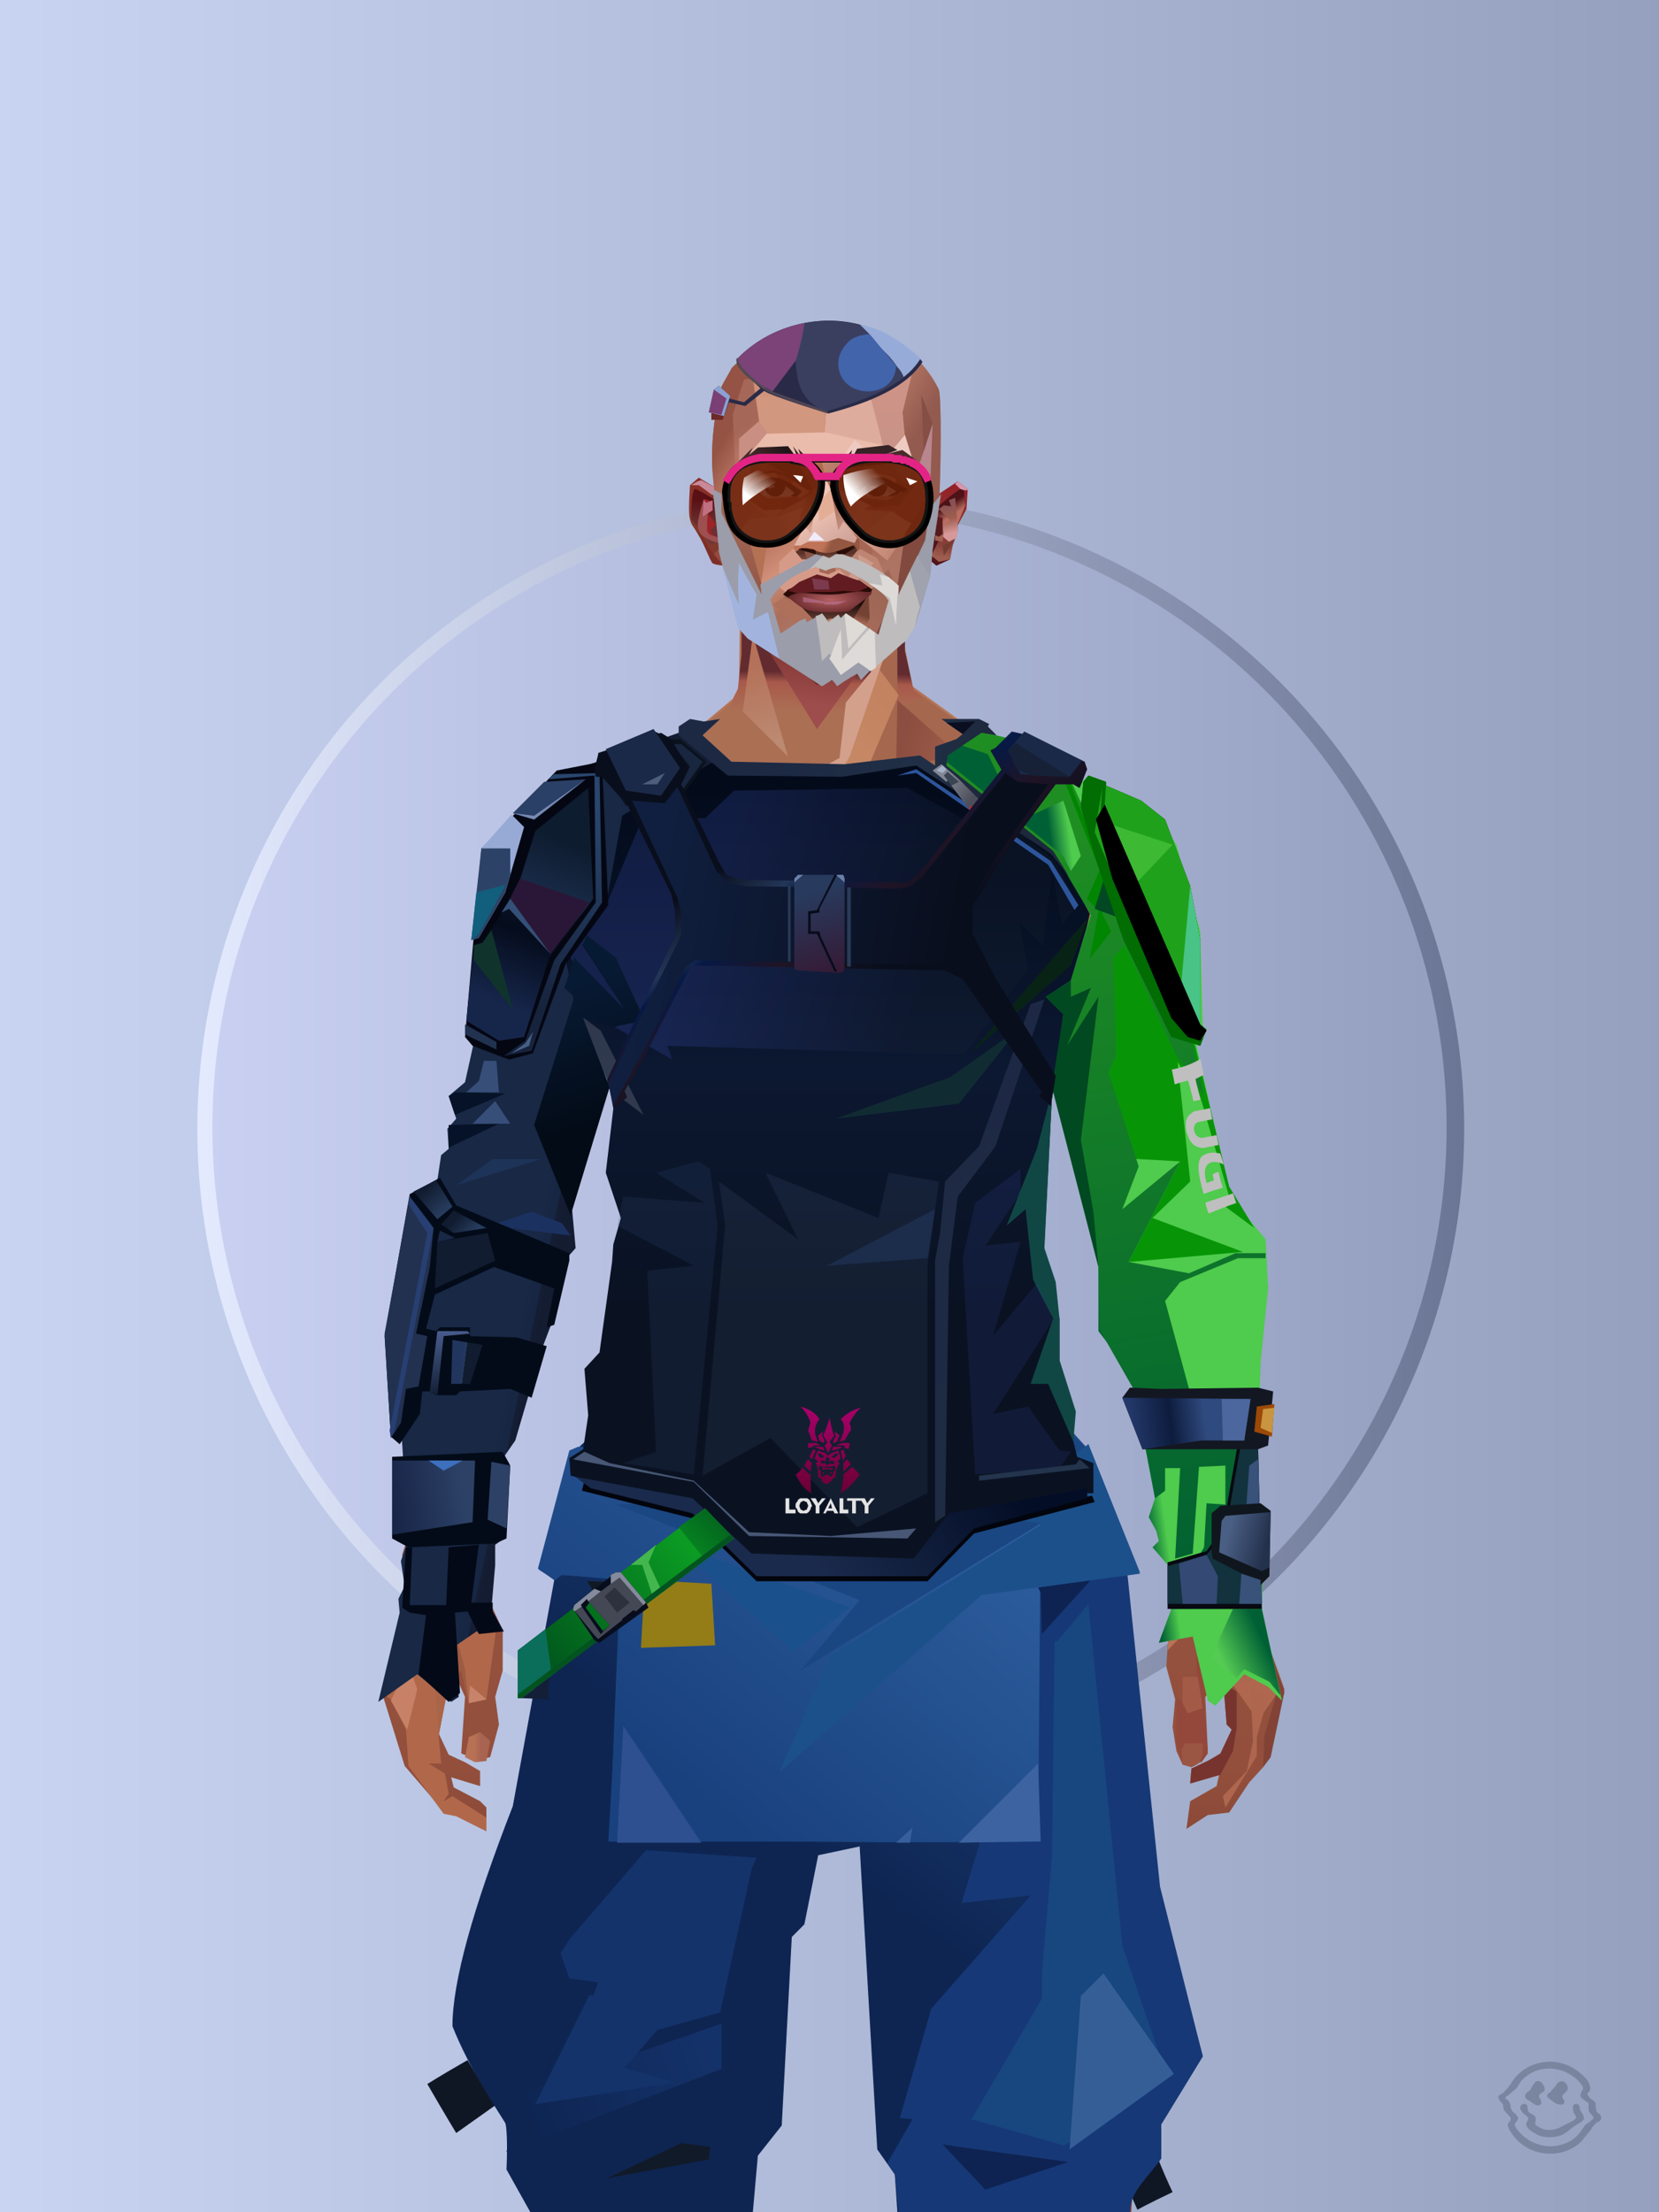 <?xml version="1.0" encoding="UTF-8"?><svg width="1320px" height="1760px" viewBox="0 0 1320 1760" version="1.1" xmlns="http://www.w3.org/2000/svg" xmlns:xlink="http://www.w3.org/1999/xlink"><defs><linearGradient x1="0%" y1="41%" x2="100%" y2="41%" id="id-30352"><stop stop-color="#C8D4F2" offset="0%"></stop><stop stop-color="#94A0BE" offset="100%"></stop></linearGradient><linearGradient x1="0%" y1="50%" x2="100%" y2="50%" id="id-30353"><stop stop-color="#E4EBFF" offset="0%"></stop><stop stop-color="#6A7595" offset="100%"></stop></linearGradient><filter width="106%" height="106%" x="-3%" y="-3%" id="id-30354" filterUnits="objectBoundingBox"><feGaussianBlur in="SourceGraphic" stdDeviation="10"></feGaussianBlur></filter><linearGradient x1="0%" y1="50%" x2="100%" y2="50%" id="id-30355"><stop stop-color="#C9D0F1" offset="0%"></stop><stop stop-color="#949FC0" offset="100%"></stop></linearGradient></defs><g stroke="none" stroke-width="1" fill="none" id="id-30356" fill-rule="evenodd"><g id="id-30357"><rect fill="url(#id-30352)" width="1320" height="1760" x="0" y="0" id="id-30358"></rect><circle cx="661" cy="898" r="504" fill="url(#id-30353)" id="id-30359" filter="url(#id-30354)"></circle><circle cx="660" cy="897" r="491" fill="url(#id-30355)" id="id-30359"></circle></g></g><defs><linearGradient x1="50%" y1="6%" x2="50%" y2="100%" id="id-110524"><stop stop-color="#B37355" offset="0%"></stop><stop stop-color="#C58B67" offset="8%"></stop><stop stop-color="#A5684C" offset="20%"></stop><stop stop-color="#975844" offset="34%"></stop><stop stop-color="#934F3C" offset="71%"></stop><stop stop-color="#602521" offset="100%"></stop></linearGradient><linearGradient x1="50%" y1="-10%" x2="50%" y2="84%" id="id-110525"><stop stop-color="#A86549" offset="0%"></stop><stop stop-color="#C1845E" offset="49%"></stop><stop stop-color="#AB6A54" offset="100%"></stop></linearGradient><linearGradient x1="57%" y1="50%" x2="47%" y2="56%" id="id-110526"><stop stop-color="#7A3A33" offset="0%"></stop><stop stop-color="#783731" offset="100%"></stop></linearGradient><linearGradient x1="45%" y1="35%" x2="55%" y2="47%" id="id-110527"><stop stop-color="#A66552" offset="0%"></stop><stop stop-color="#824237" offset="100%"></stop></linearGradient><linearGradient x1="54%" y1="31%" x2="47%" y2="81%" id="id-110528"><stop stop-color="#A5684E" offset="0%"></stop><stop stop-color="#A7644C" offset="20%"></stop><stop stop-color="#8A4938" offset="71%"></stop><stop stop-color="#854739" offset="81%"></stop><stop stop-color="#824036" offset="100%"></stop></linearGradient><linearGradient x1="43%" y1="38%" x2="54%" y2="44%" id="id-110529"><stop stop-color="#AA6548" offset="0%"></stop><stop stop-color="#9E5B43" offset="100%"></stop></linearGradient><linearGradient x1="46%" y1="8%" x2="58%" y2="82%" id="id-110530"><stop stop-color="#C9906F" offset="0%"></stop><stop stop-color="#A45848" offset="100%"></stop></linearGradient><linearGradient x1="50%" y1="41%" x2="49%" y2="65%" id="id-110531"><stop stop-color="#622B30" offset="0%"></stop><stop stop-color="#A8594B" offset="27%"></stop><stop stop-color="#AB6F54" offset="100%"></stop></linearGradient><linearGradient x1="63%" y1="4%" x2="25%" y2="77%" id="id-110532"><stop stop-color="#D2A185" offset="0%"></stop><stop stop-color="#D5A88F" offset="55%"></stop><stop stop-color="#B97A5D" offset="100%"></stop></linearGradient><linearGradient x1="50%" y1="23%" x2="41%" y2="77%" id="id-110533"><stop stop-color="#7F3531" offset="0%"></stop><stop stop-color="#9D4D4C" offset="100%"></stop></linearGradient><linearGradient x1="47%" y1="22%" x2="55%" y2="89%" id="id-110534"><stop stop-color="#B57159" offset="0%"></stop><stop stop-color="#BC8971" offset="100%"></stop></linearGradient><linearGradient x1="86%" y1="87%" x2="11%" y2="66%" id="id-110535"><stop stop-color="#9E5C4A" offset="0%"></stop><stop stop-color="#8C4E40" offset="100%"></stop></linearGradient><linearGradient x1="71%" y1="11%" x2="50%" y2="100%" id="id-110536"><stop stop-color="#B27255" offset="0%"></stop><stop stop-color="#A5684C" offset="100%" stop-opacity="0"></stop></linearGradient><linearGradient x1="66%" y1="46%" x2="56%" y2="43%" id="id-110537"><stop stop-color="#8E5040" offset="0%"></stop><stop stop-color="#7D403A" offset="100%"></stop></linearGradient><linearGradient x1="100%" y1="41%" x2="50%" y2="63%" id="id-110538"><stop stop-color="#712725" offset="0%"></stop><stop stop-color="#732825" offset="100%"></stop></linearGradient><linearGradient x1="69%" y1="20%" x2="50%" y2="100%" id="id-110539"><stop stop-color="#925342" offset="0%"></stop><stop stop-color="#9D5A48" offset="100%"></stop></linearGradient><linearGradient x1="36%" y1="20%" x2="57%" y2="81%" id="id-110540"><stop stop-color="#B07254" offset="0%"></stop><stop stop-color="#B37355" offset="100%"></stop></linearGradient><linearGradient x1="26%" y1="83%" x2="92%" y2="50%" id="id-110541"><stop stop-color="#C48864" offset="0%" stop-opacity="0"></stop><stop stop-color="#C38B6B" offset="99%"></stop></linearGradient><linearGradient x1="17%" y1="56%" x2="85%" y2="45%" id="id-110542"><stop stop-color="#D0A183" offset="0%" stop-opacity="0"></stop><stop stop-color="#D0A183" offset="51%"></stop><stop stop-color="#C68E6E" offset="100%"></stop></linearGradient><linearGradient x1="17%" y1="24%" x2="74%" y2="87%" id="id-110543"><stop stop-color="#C78E6C" offset="0%"></stop><stop stop-color="#B87755" offset="100%"></stop></linearGradient><linearGradient x1="26%" y1="42%" x2="80%" y2="75%" id="id-110544"><stop stop-color="#D9B09C" offset="0%"></stop><stop stop-color="#D5A88F" offset="100%" stop-opacity="0"></stop></linearGradient><linearGradient x1="29%" y1="56%" x2="77%" y2="50%" id="id-110545"><stop stop-color="#CDA484" offset="0%"></stop><stop stop-color="#CB9D7C" offset="100%" stop-opacity="0"></stop></linearGradient><linearGradient x1="74%" y1="24%" x2="34%" y2="74%" id="id-110546"><stop stop-color="#C38260" offset="0%"></stop><stop stop-color="#C58865" offset="100%"></stop></linearGradient><linearGradient x1="66%" y1="100%" x2="40%" y2="0%" id="id-110547"><stop stop-color="#BC7A58" offset="0%"></stop><stop stop-color="#D7AA98" offset="46%"></stop><stop stop-color="#C28360" offset="100%"></stop></linearGradient><linearGradient x1="52%" y1="13%" x2="59%" y2="75%" id="id-110548"><stop stop-color="#92463B" offset="0%"></stop><stop stop-color="#AF684F" offset="100%"></stop></linearGradient><linearGradient x1="28%" y1="76%" x2="73%" y2="20%" id="id-110549"><stop stop-color="#B87356" offset="0%"></stop><stop stop-color="#91453A" offset="67%"></stop><stop stop-color="#A15745" offset="100%"></stop></linearGradient><linearGradient x1="50%" y1="0%" x2="50%" y2="100%" id="id-110550"><stop stop-color="#9A5242" offset="0%"></stop><stop stop-color="#6C2B27" offset="100%"></stop></linearGradient><linearGradient x1="66%" y1="59%" x2="24%" y2="66%" id="id-110551"><stop stop-color="#A36149" offset="0%"></stop><stop stop-color="#C07F5D" offset="100%"></stop></linearGradient><linearGradient x1="41%" y1="11%" x2="55%" y2="61%" id="id-110552"><stop stop-color="#CD9781" offset="0%"></stop><stop stop-color="#B4705C" offset="100%"></stop></linearGradient><linearGradient x1="19%" y1="58%" x2="66%" y2="43%" id="id-110553"><stop stop-color="#D3A389" offset="0%"></stop><stop stop-color="#C38761" offset="100%"></stop></linearGradient><linearGradient x1="73%" y1="50%" x2="30%" y2="53%" id="id-110554"><stop stop-color="#9B5F42" offset="0%"></stop><stop stop-color="#B67B61" offset="100%"></stop></linearGradient><linearGradient x1="31%" y1="0%" x2="50%" y2="100%" id="id-110555"><stop stop-color="#D5A897" offset="0%"></stop><stop stop-color="#D1A08E" offset="100%"></stop></linearGradient><linearGradient x1="29%" y1="43%" x2="65%" y2="100%" id="id-110556"><stop stop-color="#D29D85" offset="0%"></stop><stop stop-color="#C18265" offset="100%"></stop></linearGradient><linearGradient x1="13%" y1="78%" x2="84%" y2="50%" id="id-110557"><stop stop-color="#B77456" offset="0%"></stop><stop stop-color="#AA6244" offset="100%"></stop></linearGradient><linearGradient x1="50%" y1="0%" x2="36%" y2="100%" id="id-110558"><stop stop-color="#D1A187" offset="0%"></stop><stop stop-color="#CC957E" offset="100%"></stop></linearGradient><linearGradient x1="50%" y1="28%" x2="64%" y2="55%" id="id-110559"><stop stop-color="#CF9D80" offset="0%"></stop><stop stop-color="#C38869" offset="100%"></stop></linearGradient><linearGradient x1="40%" y1="55%" x2="62%" y2="71%" id="id-110560"><stop stop-color="#B47251" offset="0%"></stop><stop stop-color="#BA7B58" offset="100%"></stop></linearGradient><linearGradient x1="9%" y1="37%" x2="88%" y2="55%" id="id-110561"><stop stop-color="#9D5D46" offset="0%"></stop><stop stop-color="#86473B" offset="100%"></stop></linearGradient><linearGradient x1="62%" y1="19%" x2="50%" y2="100%" id="id-110562"><stop stop-color="#B06A4D" offset="0%"></stop><stop stop-color="#8E483A" offset="100%"></stop></linearGradient><linearGradient x1="45%" y1="18%" x2="51%" y2="67%" id="id-110563"><stop stop-color="#D29F88" offset="0%"></stop><stop stop-color="#BE7F5D" offset="100%"></stop></linearGradient><linearGradient x1="50%" y1="43%" x2="50%" y2="100%" id="id-110564"><stop stop-color="#CA9076" offset="0%"></stop><stop stop-color="#AB6344" offset="100%"></stop></linearGradient><linearGradient x1="45%" y1="50%" x2="58%" y2="50%" id="id-110565"><stop stop-color="#9D5D49" offset="0%"></stop><stop stop-color="#BE836D" offset="100%"></stop></linearGradient><linearGradient x1="33%" y1="74%" x2="77%" y2="42%" id="id-110566"><stop stop-color="#A8644F" offset="0%"></stop><stop stop-color="#B6765A" offset="100%"></stop></linearGradient><linearGradient x1="63%" y1="59%" x2="38%" y2="59%" id="id-110567"><stop stop-color="#A86451" offset="0%"></stop><stop stop-color="#B77154" offset="100%"></stop></linearGradient><linearGradient x1="50%" y1="0%" x2="50%" y2="100%" id="id-110568"><stop stop-color="#BD907D" offset="0%"></stop><stop stop-color="#9E5744" offset="100%"></stop></linearGradient><linearGradient x1="47%" y1="47%" x2="53%" y2="50%" id="id-110569"><stop stop-color="#C19B86" offset="0%"></stop><stop stop-color="#9E5744" offset="100%"></stop></linearGradient><linearGradient x1="50%" y1="0%" x2="50%" y2="100%" id="id-110570"><stop stop-color="#AC6553" offset="0%"></stop><stop stop-color="#9E5644" offset="100%"></stop></linearGradient><linearGradient x1="50%" y1="0%" x2="50%" y2="100%" id="id-110571"><stop stop-color="#B28775" offset="0%"></stop><stop stop-color="#B68776" offset="100%"></stop></linearGradient><linearGradient x1="0%" y1="55%" x2="100%" y2="55%" id="id-110572"><stop stop-color="#A2675E" offset="0%"></stop><stop stop-color="#8F4F4C" offset="100%"></stop></linearGradient><linearGradient x1="50%" y1="0%" x2="50%" y2="100%" id="id-110573"><stop stop-color="#AF8873" offset="0%"></stop><stop stop-color="#93493E" offset="100%"></stop></linearGradient><linearGradient x1="49%" y1="20%" x2="52%" y2="96%" id="id-110574"><stop stop-color="#9B5650" offset="0%"></stop><stop stop-color="#984D3F" offset="100%"></stop></linearGradient><linearGradient x1="50%" y1="0%" x2="50%" y2="100%" id="id-110575"><stop stop-color="#5A1D24" offset="0%"></stop><stop stop-color="#72332B" offset="100%"></stop></linearGradient><linearGradient x1="33%" y1="47%" x2="59%" y2="56%" id="id-110576"><stop stop-color="#8E4D39" offset="0%"></stop><stop stop-color="#7C3A31" offset="100%"></stop></linearGradient></defs><g transform=" translate(304,473)" id="id-110577"><polygon points="174 662 139 824 137 906 146 1082 171 1154 176 1211 174 1230 175 1284 287 1284 284 1265 308 1195 306 1124 345 952 343 912 353 879 362 881 371 877 383 904 391 970 434 1079 457 1202 475 1252 475 1284 596 1284 600 1225 591 1146 609 1103 612 997 596 842 545 671 539 640 528 606 531 569 509 498 522 403 539 360 539 348 563 464 576 498 585 574 637 704 646 760 646 778 626 822 624 853 631 879 629 901 632 920 637 931 647 931 657 920 655 877 659 867 670 874 672 899 676 903 667 923 644 934 643 945 666 939 664 948 643 960 640 982 657 971 674 969 690 945 701 933 704 926 707 923 713 892 718 871 704 832 696 786 703 768 693 725 693 521 652 425 629 282 626 203 612 175 567 156 548 141 530 139 479 114 422 73 416 42 415 1 285 0 284 73 279 83 242 114 196 137 171 139 155 156 108 175 91 228 91 287 68 431 30 516 23 602 28 725 16 764 21 782 0 874 18 932 49 968 59 970 83 982 83 965 78 960 57 949 55 941 78 948 78 936 66 929 53 923 45 906 51 875 61 866 66 877 63 922 75 927 86 925 93 899 90 877 96 856 96 824 75 778 77 738 108 637 139 562 142 495 159 458 180 358 199 403 203 461 211 504 188 564 191 608" fill="url(#id-110524)" id="id-110578"></polygon><polygon points="91 287 68 431 30 516 23 602 72 688 117 614 98 452 109 469 123 336 102 372 109 294 88 309 109 285" fill="url(#id-110525)" id="id-110578"></polygon><polygon points="383 906 391 972 434 1081 457 1204 475 1254 475 1287 596 1287 600 1226 591 1148 609 1105 612 999 602 904 584 908 584 846 535 683 456 705 382 878" fill="url(#id-110526)" id="id-110578"></polygon><polygon points="137 907 146 1083 171 1156 176 1212 174 1232 175 1286 175 1287 287 1287 284 1266 308 1197 306 1126 345 954 343 923 293 814 263 724 247 711" fill="url(#id-110527)" id="id-110578"></polygon><polygon points="545 673 539 641 528 608 531 571 509 500 522 405 539 361 539 350 563 465 576 500 601 540 660 491 688 529 652 427 629 283 626 205 612 177 568 157 548 142 530 141 479 116 422 75 416 44 415 3 360 3 360 715 462 724" fill="url(#id-110528)" id="id-110578"></polygon><polygon points="83 984 59 972 49 970 21 932 19 903 7 879 0 874 11 824 38 786 38 814 56 786 78 800 91 822 83 879 69 882 63 855 51 877 45 908 47 930 37 930 50 938 53 954 49 960 56 956 83 973" fill="#B1684A" id="id-110583"></polygon><polygon points="66 855 69 882 63 855 51 877 45 908 42 870 58 825" fill="url(#id-110529)" id="id-110583"></polygon><polygon points="83 879 69 882 70 868" fill="#C7846A" id="id-110583"></polygon><polygon points="481 376 513 349 558 291 522 368" fill="#885F60" id="id-110586"></polygon><polygon points="313 697 260 560 246 448 259 424 355 408 361 366 317 404 285 409 267 378 313 343 394 351 431 378 420 404 368 399 371 404 449 421 466 441 449 510 466 547 406 697 358 717" fill="url(#id-110530)" id="id-110587"></polygon><polygon points="410 90 430 82 423 76 416 45 416 7 286 9 286 48 283 76 278 86 244 114 195 139 366 139 390 70 410 26" fill="url(#id-110531)" id="id-110588"></polygon><polygon points="182 180 133 231 97 289 97 231 113 182 165 159" fill="url(#id-110532)" id="id-110589"></polygon><polygon points="346 107 384 55 409 31 414 23 299 31" fill="url(#id-110533)" id="id-110590"></polygon><polygon points="287 93 295 32 323 129" fill="url(#id-110534)" id="id-110591"></polygon><polygon points="336 139 314 151 270 146 224 139" fill="#E2B4A4" id="id-110592"></polygon><polygon points="410 84 409 136 461 129" fill="url(#id-110535)" id="id-110593"></polygon><polygon points="173 246 167 286 191 351 263 386 328 330 359 330 359 152 348 139 336 139 309 152" fill="url(#id-110536)" id="id-110594"></polygon><polygon points="464 159 516 190 500 159" fill="url(#id-110537)" id="id-110595"></polygon><polygon points="302 31 346 72 382 62 409 37 416 28 416 13" fill="url(#id-110538)" id="id-110596"></polygon><polygon points="263 151 191 202 219 151" fill="#B17054" id="id-110597"></polygon><polygon points="154 206 170 170 122 188" fill="#DEB7A9" id="id-110598"></polygon><polygon points="358 285 344 299 323 318 305 354 358 345 354 305" fill="url(#id-110539)" id="id-110599"></polygon><polygon points="260 361 265 387 203 371 191 347" fill="#94523B" id="id-110600"></polygon><polygon points="198 362 181 359 167 284" fill="#5E2227" id="id-110601"></polygon><polygon points="477 341 477 335 488 326 496 325 509 338 496 348 485 354" fill="#5D2221" id="id-110602"></polygon><polygon points="314 151 342 220 317 293 237 351 209 318 172 251 185 205 270 146" fill="url(#id-110540)" id="id-110603"></polygon><polygon points="314 151 330 238 209 318 172 251 185 205 270 146" fill="url(#id-110541)" id="id-110603"></polygon><polygon points="314 151 350 205 220 227 185 205 270 146" fill="url(#id-110542)" opacity="0.369" id="id-110603"></polygon><polygon points="211 335 223 322 242 327 244 332 235 353 213 349" fill="#642B26" id="id-110606"></polygon><polygon points="224 339 226 342 226 345 222 349 235 350 242 333 230 338 227 335" fill="#70434F" id="id-110607"></polygon><polygon points="488 343 491 347 486 351 479 338 489 327 495 327 493 336" fill="#6F373C" id="id-110608"></polygon><polygon points="485 339 488 343 493 337" fill="#92523E" id="id-110609"></polygon><polygon points="359 162 359 291 406 325 455 347 529 267 463 182 415 166" fill="url(#id-110543)" id="id-110610"></polygon><polygon points="359 178 359 281 391 302 391 249 489 270 461 189 415 166" fill="url(#id-110544)" id="id-110610"></polygon><polygon points="359 178 359 219 472 220 461 189 415 166 371 163" fill="url(#id-110545)" id="id-110610"></polygon><polygon points="358 178 372 168 440 156 413 137 378 158 411 80 396 60 358 146" fill="url(#id-110546)" id="id-110613"></polygon><polygon points="346 140 358 152 372 129 400 48 369 86 364 130" fill="#D3A08C" id="id-110614"></polygon><polygon points="591 281 601 226 559 159 514 159 523 138 499 156 571 263" fill="url(#id-110547)" id="id-110615"></polygon><polygon points="609 298 626 332 629 285 627 227 614 207 617 251" fill="#8581A0" id="id-110616"></polygon><polygon points="554 159 567 157 612 177 614 192 579 175 603 207 601 226" fill="#B67758" id="id-110617"></polygon><polygon points="641 823 648 826 697 896 713 873 682 781" fill="url(#id-110548)" id="id-110618"></polygon><polygon points="625 840 700 762 688 738 679 784 648 776 626 822" fill="url(#id-110549)" id="id-110618"></polygon><polygon points="648 862 648 845 661 825 661 870 654 878 657 922 652 929 637 929 632 914 632 893 632 877 644 888" fill="#94473B" id="id-110620"></polygon><polygon points="554 375 577 333 607 451 594 508 568 462" fill="#BB7966" id="id-110621"></polygon><polygon points="623 326 643 425 633 431 693 523 652 427 636 326 625 315" fill="#7B779A" id="id-110622"></polygon><polygon points="628 274 638 339 623 314" fill="#6F393C" id="id-110623"></polygon><polygon points="693 523 695 567 685 525 618 416 633 431" fill="#8D4E3B" id="id-110624"></polygon><polygon points="640 463 599 539 601 571 634 655 646 703 650 754 658 640 660 491" fill="#BD7B5A" id="id-110625"></polygon><polygon points="610 531 648 646 652 546 638 479" fill="#CB937C" id="id-110625"></polygon><polygon points="693 748 677 730 677 700 660 491 685 525 691 552 684 727" fill="url(#id-110550)" id="id-110627"></polygon><polygon points="691 746 703 768 693 727 695 567 691 551 683 727" fill="#7E97BD" id="id-110628"></polygon><polygon points="260 559 310 683 355 716 263 713 238 685 195 582" fill="url(#id-110551)" id="id-110629"></polygon><polygon points="637 931 636 919 639 914 653 914 653 922 651 929 648 931 644 933" fill="#9B5543" id="id-110630"></polygon><polygon points="637 861 637 882 641 890 653 886 649 861" fill="#A35B48" id="id-110631"></polygon><polygon points="691 871 693 912 688 936 669 956 671 965 696 924 696 909 705 877" fill="#AE664F" id="id-110632"></polygon><polygon points="703 768 684 788 693 837 712 873 702 908 701 933 707 925 718 873 704 834 697 788" fill="#824336" id="id-110633"></polygon><polygon points="667 939 643 946 644 934 657 928 667 922 676 903 672 899 670 874 660 870 660 854 671 867 680 873 680 902 677 920" fill="#77342E" id="id-110634"></polygon><polygon points="361 510 359 634 426 561 420 535" fill="url(#id-110552)" opacity="0.626" id="id-110635"></polygon><polygon points="319 403 289 399 268 380 313 343 361 348 362 372" fill="url(#id-110553)" id="id-110636"></polygon><polygon points="171 141 168 151 180 151 204 139 196 138" fill="url(#id-110554)" id="id-110637"></polygon><polygon points="359 308 362 360 382 334" fill="#BB7863" opacity="0.625" id="id-110638"></polygon><polygon points="360 546 360 584 387 551 374 540" fill="url(#id-110555)" opacity="0.626" id="id-110639"></polygon><polygon points="346 542 360 547 373 540 360 534" fill="#763735" id="id-110640"></polygon><polygon points="325 545 277 503 259 561 308 579" fill="url(#id-110556)" opacity="0.758" id="id-110641"></polygon><polygon points="389 499 460 467 449 510 404 520" fill="url(#id-110557)" id="id-110642"></polygon><polygon points="364 491 361 403 420 428" fill="url(#id-110558)" opacity="0.758" id="id-110643"></polygon><polygon points="262 446 333 446 323 469 279 492" fill="url(#id-110559)" opacity="0.758" id="id-110644"></polygon><polygon points="259 425 279 496 259 561 236 528 213 443 227 425 243 447" fill="url(#id-110560)" id="id-110645"></polygon><polygon points="412 343 444 374 466 383 499 351 447 354 416 339" fill="url(#id-110561)" id="id-110646"></polygon><polygon points="164 252 163 278 128 284" fill="#85483C" id="id-110647"></polygon><polygon points="58 478 88 441 88 416 69 430 66 456" fill="url(#id-110562)" id="id-110648"></polygon><polygon points="76 684 69 634 61 517 89 474 111 569" fill="url(#id-110563)" id="id-110649"></polygon><polygon points="53 489 47 539 69 635 76 684 53 760 40 781 16 766 28 727 23 604 28 544" fill="url(#id-110564)" id="id-110650"></polygon><polygon points="136 452 127 497 153 460 177 340 170 300" fill="#965744" id="id-110651"></polygon><polygon points="181 359 159 460 143 497 142 514 123 532 109 514 108 490 127 497 153 460 177 340" fill="#8D4E42" id="id-110651"></polygon><polygon points="38 747 28 772 38 788 44 772" fill="#BB775C" id="id-110653"></polygon><polygon points="359 379 342 413 361 444 377 417" fill="url(#id-110565)" id="id-110654"></polygon><polygon points="196 581 260 561 229 519" fill="url(#id-110566)" id="id-110655"></polygon><polygon points="74 929 66 925 69 909 78 905 86 912 83 928" fill="url(#id-110567)" id="id-110656"></polygon><polygon points="20 903 7 880 21 851 28 871" fill="#C78167" id="id-110657"></polygon><polygon points="218 1123 203 1040 191 913 171 1090 182 1169 230 1208 261 1237 270 1213 234 1175 212 1157 272 1191 281 1169" fill="url(#id-110568)" opacity="0.808" id="id-110658"></polygon><polygon points="182 1207 181 1155 213 1106 236 1166 230 1210" fill="#A8614D" id="id-110659"></polygon><polygon points="187 902 211 1137 227 1161 275 1187 299 1137 272 1009 299 918 269 791 211 836" fill="url(#id-110569)" id="id-110660"></polygon><polygon points="288 1079 311 1040 311 942 295 903 264 1019 275 1188 301 1137" fill="url(#id-110570)" id="id-110661"></polygon><polygon points="584 908 604 1008 608 1106 614 998 599 887" fill="#848BB1" id="id-110662"></polygon><polygon points="430 886 488 1140 535 1115 561 925 566 886 536 816 500 786" fill="url(#id-110571)" opacity="0.792" id="id-110663"></polygon><polygon points="581 921 588 1011 584 1112 576 1162 544 1046 566 886" fill="url(#id-110572)" id="id-110664"></polygon><polygon points="561 1247 518 1200 472 1112 494 931 505 931 594 1188 579 1244" fill="url(#id-110573)" id="id-110665"></polygon><polygon points="531 1221 539 1263 536 1269 516 1287 509 1287 500 1263 513 1199 488 1226 462 1170 472 1101 427 1010 398 877 469 771 518 739 536 818 500 787 433 890 477 1078 534 1212" fill="url(#id-110574)" id="id-110666"></polygon><polygon points="321 1058 284 852 258 721 266 733 371 879 362 883 354 881 343 914 345 954" fill="#995346" id="id-110667"></polygon><polygon points="429 1068 424 875 536 705 454 704 380 865 384 906 391 972" fill="#9E5752" opacity="0.394" id="id-110668"></polygon><polygon points="175 1262 194 1287 206 1287 225 1226 213 1249 175 1221 174 1232" fill="#743428" id="id-110669"></polygon><polygon points="528 1227 554 1234 569 1169 549 1168" fill="#AC7064" id="id-110670"></polygon><polygon points="546 678 545 672 539 641 528 608 531 571 509 500 522 405 539 361 539 350 547 389 542 330 558 289 517 369 528 369 517 411 499 442 509 465 488 531 507 525 522 585 449 724" fill="url(#id-110575)" id="id-110578"></polygon><polygon points="402 722 490 609 522 585 449 723" fill="#94493C" id="id-110672"></polygon><polygon points="174 664 139 826 137 907 139 937 238 690 352 886 354 881 362 883 371 879 383 906 471 773 548 712 596 844 545 673 539 641 478 697 449 723 278 705 232 657 188 566 191 610" fill="url(#id-110576)" id="id-110578"></polygon><polygon points="189 616 211 620 190 586 190 609" fill="#813F3A" id="id-110674"></polygon><polygon points="139 836 225 709 167 697 139 826" fill="#753E2A" id="id-110675"></polygon><polygon points="518 734 596 843 547 678" fill="#622B30" id="id-110676"></polygon><polygon points="415 778 447 726 314 744 329 762" fill="#A6564C" opacity="0.520" id="id-110578"></polygon><polygon points="411 685 463 666 456 573" fill="#7A3B33" id="id-110678"></polygon></g><defs><linearGradient x1="53%" y1="5%" x2="47%" y2="91%" id="id-111278"><stop stop-color="#932126" offset="0%"></stop><stop stop-color="#873F39" offset="82%"></stop><stop stop-color="#9E5E4F" offset="100%"></stop></linearGradient><linearGradient x1="62%" y1="61%" x2="50%" y2="36%" id="id-111279"><stop stop-color="#BA6E61" offset="0%"></stop><stop stop-color="#4D1217" offset="100%"></stop></linearGradient><linearGradient x1="50%" y1="13%" x2="57%" y2="81%" id="id-111280"><stop stop-color="#885154" offset="0%"></stop><stop stop-color="#9E5E4F" offset="52%"></stop><stop stop-color="#D79898" offset="100%"></stop></linearGradient><linearGradient x1="50%" y1="0%" x2="54%" y2="88%" id="id-111281"><stop stop-color="#8B2F27" offset="0%"></stop><stop stop-color="#803A2B" offset="100%"></stop></linearGradient><linearGradient x1="36%" y1="75%" x2="36%" y2="18%" id="id-111282"><stop stop-color="#6F3938" offset="0%"></stop><stop stop-color="#590F13" offset="100%"></stop></linearGradient><linearGradient x1="33%" y1="21%" x2="62%" y2="79%" id="id-111283"><stop stop-color="#A56757" offset="0%"></stop><stop stop-color="#B57363" offset="10%"></stop><stop stop-color="#B9735D" offset="53%"></stop><stop stop-color="#D0907A" offset="70%"></stop><stop stop-color="#AA6E5A" offset="88%"></stop><stop stop-color="#AD7464" offset="100%"></stop></linearGradient><linearGradient x1="28%" y1="56%" x2="79%" y2="54%" id="id-111284"><stop stop-color="#C89A8A" offset="0%"></stop><stop stop-color="#E0AD98" offset="16%"></stop><stop stop-color="#C08C7D" offset="100%"></stop></linearGradient><linearGradient x1="68%" y1="59%" x2="18%" y2="46%" id="id-111285"><stop stop-color="#B78372" offset="0%"></stop><stop stop-color="#B4786A" offset="100%"></stop></linearGradient><linearGradient x1="26%" y1="17%" x2="91%" y2="50%" id="id-111286"><stop stop-color="#945344" offset="0%"></stop><stop stop-color="#B3715E" offset="16%"></stop><stop stop-color="#CB8C74" offset="51%"></stop><stop stop-color="#935A4F" offset="100%"></stop></linearGradient><linearGradient x1="45%" y1="16%" x2="52%" y2="84%" id="id-111287"><stop stop-color="#9F6554" offset="0%"></stop><stop stop-color="#925343" offset="100%"></stop></linearGradient><linearGradient x1="91%" y1="32%" x2="50%" y2="77%" id="id-111288"><stop stop-color="#9D6655" offset="0%"></stop><stop stop-color="#A96C5D" offset="100%"></stop></linearGradient><linearGradient x1="72%" y1="40%" x2="61%" y2="55%" id="id-111289"><stop stop-color="#734233" offset="0%"></stop><stop stop-color="#AE705B" offset="100%"></stop></linearGradient><linearGradient x1="50%" y1="33%" x2="50%" y2="100%" id="id-111290"><stop stop-color="#1E0D0C" offset="0%"></stop><stop stop-color="#7F4D40" offset="100%"></stop></linearGradient><linearGradient x1="34%" y1="50%" x2="87%" y2="60%" id="id-111291"><stop stop-color="#D09A88" offset="0%"></stop><stop stop-color="#C38774" offset="100%"></stop></linearGradient><linearGradient x1="14%" y1="54%" x2="60%" y2="65%" id="id-111292"><stop stop-color="#945B4B" offset="0%"></stop><stop stop-color="#894336" offset="50%"></stop><stop stop-color="#824937" offset="100%"></stop></linearGradient><linearGradient x1="50%" y1="0%" x2="50%" y2="100%" id="id-111293"><stop stop-color="#CE9386" offset="0%"></stop><stop stop-color="#C99387" offset="100%"></stop></linearGradient><linearGradient x1="50%" y1="9%" x2="44%" y2="54%" id="id-111294"><stop stop-color="#C58372" offset="0%"></stop><stop stop-color="#D2977F" offset="100%"></stop></linearGradient><linearGradient x1="61%" y1="87%" x2="61%" y2="8%" id="id-111295"><stop stop-color="#DEAC9D" offset="0%" stop-opacity="0"></stop><stop stop-color="#D69C96" offset="100%"></stop></linearGradient><radialGradient cx="50%" cy="39%" r="61%" id="id-111296" fx="50%" fy="39%" gradientTransform=" translate(0.500,0.392) scale(0.254,1) rotate(90) scale(1,3) translate(-0.500,-0.392)"><stop stop-color="#B36061" offset="0%"></stop><stop stop-color="#6C2C2E" offset="100%"></stop></radialGradient><linearGradient x1="67%" y1="12%" x2="50%" y2="100%" id="id-111297"><stop stop-color="#8D5644" offset="0%"></stop><stop stop-color="#E0AD98" offset="100%"></stop></linearGradient><linearGradient x1="45%" y1="50%" x2="56%" y2="52%" id="id-111298"><stop stop-color="#BF7357" offset="0%"></stop><stop stop-color="#945741" offset="100%"></stop></linearGradient><linearGradient x1="18%" y1="22%" x2="62%" y2="71%" id="id-111299"><stop stop-color="#A5624F" offset="0%"></stop><stop stop-color="#C59181" offset="100%"></stop></linearGradient><linearGradient x1="50%" y1="35%" x2="87%" y2="93%" id="id-111300"><stop stop-color="#EEC5B7" offset="0%"></stop><stop stop-color="#D1A398" offset="100%"></stop></linearGradient><linearGradient x1="50%" y1="115%" x2="50%" y2="50%" id="id-111301"><stop stop-color="#925F51" offset="0%"></stop><stop stop-color="#593128" offset="100%"></stop></linearGradient><linearGradient x1="73%" y1="44%" x2="22%" y2="46%" id="id-111302"><stop stop-color="#1F1619" offset="0%"></stop><stop stop-color="#492A2A" offset="100%"></stop></linearGradient></defs><g transform=" translate(548,259)" id="id-111303"><g id="id-111304"><g transform=" translate(0,121)" id="id-111305"><polygon points="199 13 214 3 222 9 221 25 214 38 214 43 210 54 208 65 197 70 190 64" fill="url(#id-111278)" id="id-111306"></polygon><polygon points="197 24 209 14 216 9 219 10 220 22 214 37 195 43" fill="url(#id-111279)" id="id-111307"></polygon><polygon points="203 38 208 34 199 25 203 22 209 23 207 18 212 16 214 38 214 43 213 48 207 51 201 46" fill="url(#id-111280)" id="id-111306"></polygon><polygon points="212 5 214 3 222 9 222 10 219 10 216 9" fill="#D497AD" id="id-111306"></polygon><polygon points="208 65 197 70 190 64 194 42 199 50 193 62 199 67" fill="#50151B" id="id-111306"></polygon><polygon points="203 62 202 54 211 50" fill="#723C31" id="id-111311"></polygon><polygon points="196 50 202 51 203 42 196 46" fill="#A06051" id="id-111312"></polygon><polygon points="194 45 199 47 202 45 202 32 197 31" fill="#561B1F" id="id-111313"></polygon><path d=" M 30,70 C 24,70 20,69 19,68 C 17,66 12,52 8,46 C 4,39 2,38 1,33 C 0,30 0,21 1,6 L 8,0 L 23,9 L 30,70 Z" fill="url(#id-111281)" id="id-111314"></path><polygon points="8 6 2 6 7 3 10 2 23 9 19 14" fill="#C9899B" id="id-111314"></polygon><path d=" M 26,68 C 23,69 20,69 19,68 C 17,66 12,52 8,46 C 7,44 6,43 6,42 C 9,45 10,47 12,48 C 13,50 14,52 16,56 L 26,68 Z" fill="#7E2E28" id="id-111314"></path><polygon points="26 68 29 65 27 53 20 61" fill="#954B3F" id="id-111314"></polygon><path d=" M 23,19 C 12,12 6,9 5,9 C 3,10 2,18 2,33 L 17,53 L 26,52 L 23,19 Z" fill="url(#id-111282)" id="id-111318"></path><polygon points="12 17 19 19 18 26 15 28 22 38 21 49 12 44" fill="#9C2429" id="id-111319"></polygon><path d=" M 27,53 C 16,50 10,47 8,42 C 6,38 8,30 12,17 L 15,23 C 15,36 14,42 15,43 C 15,45 18,46 25,48 L 27,53 Z" fill="#9E4F4F" id="id-111320"></path><polygon points="11 31 19 26 19 18 14 20 12 18" fill="#C07080" id="id-111321"></polygon><polygon points="20 46 17 42 22 37 25 48" fill="#6A3032" id="id-111322"></polygon></g><g transform=" translate(18,0)" id="id-111323"><path d=" M 20,231 C 18,227 11,201 5,153 C 3,140 2,128 1,117 C -1,91 4,63 8,49 C 9,46 16,35 16,34 C 30,20 56,0 94,0 C 157,0 178,45 181,51 C 183,57 183,111 181,144 C 178,177 162,232 160,235 C 158,239 124,261 119,264 C 113,266 74,267 69,264 C 64,261 22,235 20,231 Z" fill="url(#id-111283)" id="id-111324"></path><polygon points="7 140 17 117 33 106 149 120 167 144 154 168 73 161 39 177 29 171" fill="url(#id-111284)" id="id-111325"></polygon><polygon points="7 140 17 117 33 106 31 136 77 131 86 136 75 144 52 152 49 152 30 154 23 163" fill="url(#id-111285)" id="id-111325"></polygon><path d=" M 5,153 C 3,140 2,128 1,117 C -1,91 4,63 8,49 C 9,46 16,35 16,34 C 30,20 56,0 94,0 C 157,0 178,45 181,51 C 183,57 183,111 181,144 C 181,149 180,153 179,158 L 159,161 L 145,148 L 115,146 L 101,161 L 86,110 L 108,103 C 144,108 161,111 161,110 C 158,100 155,92 154,86 C 152,81 151,76 149,69 L 159,43 L 95,32 L 26,43 L 17,71 L 19,112 L 5,153 Z" fill="url(#id-111286)" id="id-111324"></path><polygon points="39 209 44 175 39 177 29 171" fill="#B57154" id="id-111325"></polygon><path d=" M 20,231 C 18,227 11,201 5,153 C 4,146 3,140 3,133 L 30,171 L 54,255 C 40,246 21,234 20,231 Z" fill="url(#id-111287)" id="id-111324"></path><polygon points="120 214 141 194 148 212 132 249 115 262 65 259 56 251 73 255 98 256" fill="url(#id-111288)" id="id-111330"></polygon><path d=" M 20,231 C 19,230 19,228 18,225 L 69,256 L 115,258 L 131,246 L 148,209 L 145,247 C 134,254 122,262 119,264 C 113,266 74,267 69,264 C 64,261 22,235 20,231 Z" fill="#764037" id="id-111324"></path><polygon points="80 183 80 201 103 202 128 183 128 174 108 161" fill="#A66755" id="id-111332"></polygon><polygon points="99 197 98 188 119 178 132 185 139 201 121 214" fill="#BE8572" id="id-111333"></polygon><polygon points="108 201 117 190 117 182 129 189 115 204" fill="#CC9B8C" id="id-111334"></polygon><polygon points="60 213 54 208 54 188 67 176 88 184 86 187 86 196 93 198 102 194 113 205" fill="#D69B88" id="id-111335"></polygon><polygon points="49 222 65 211 125 212 126 233 120 246 75 244" fill="url(#id-111289)" id="id-111336"></polygon><polygon points="125 214 110 238 84 237 70 222" fill="url(#id-111290)" id="id-111337"></polygon><polygon points="69 252 62 246 95 233 113 238 123 243 121 251 98 256" fill="#BA806F" id="id-111338"></polygon><polygon points="102 249 97 237 108 240 117 246" fill="#C69384" id="id-111339"></polygon><polygon points="151 171 140 187 108 161 141 174" fill="url(#id-111291)" id="id-111340"></polygon><polygon points="117 109 126 125 157 130 163 120 151 101" fill="#7D4C3D" id="id-111341"></polygon><polygon points="160 158 150 172 141 175 119 166 143 148" fill="#CB9D8D" id="id-111340"></polygon><polygon points="160 128 146 114 155 108 164 117 167 125 163 122" fill="#8C594E" id="id-111343"></polygon><polygon points="86 130 91 122 88 109 70 105" fill="#AF694D" id="id-111344"></polygon><polygon points="23 133 41 147 57 147 80 134 85 140 87 129 74 106 31 109 31 122" fill="url(#id-111292)" id="id-111345"></polygon><polygon points="43 109 60 118 72 128 82 133 69 109 52 105" fill="#593225" id="id-111346"></polygon><polygon points="28 138 48 154 57 146 42 147" fill="#CE9581" id="id-111347"></polygon><polygon points="94 31 159 40 152 69 154 90 145 103 90 86" fill="#DEAC9D" id="id-111348"></polygon><path d=" M 180,154 C 175,187 161,232 160,235 C 159,237 151,243 142,249 L 154,166 L 172,136 L 180,154 Z" fill="#824A3F" id="id-111324"></path><polygon points="121 35 159 40 152 69 154 90 145 103 138 101" fill="url(#id-111293)" id="id-111348"></polygon><polygon points="38 76 33 42 94 31 90 86 42 86" fill="url(#id-111294)" id="id-111351"></polygon><polygon points="45 86 38 76 22 90 22 112" fill="#C98F82" id="id-111352"></polygon><path d=" M 32,20 C 47,10 68,0 94,0 C 115,0 131,5 143,11 L 161,32 L 143,38 L 139,62 L 93,34 L 32,20 Z" fill="url(#id-111295)" opacity="0.484" id="id-111324"></path><polygon points="174 133 176 78 165 112" fill="#B7868E" id="id-111354"></polygon><polygon points="167 55 176 78 169 100" fill="#854F45" id="id-111354"></polygon><polygon points="28 105 44 86 91 85 140 96 88 109 55 101" fill="#EABCAB" id="id-111356"></polygon><polygon points="104 105 128 105 160 106 154 87 144 99 126 102 114 91" fill="#EECAC1" id="id-111357"></polygon></g></g><g transform=" translate(75,197)" id="id-111358"><polygon points="0 17 4 13 27 3 38 6 44 2 61 6 71 13 69 17 34 28 5 20" fill="#290B08" id="id-111359"></polygon><polygon points="12 16 4 14 13 7 27 1 38 4 44 0 60 6 68 11 59 15 49 14 38 15 24 15" fill="#621C21" id="id-111359"></polygon><polygon points="36 6 37 13 25 13 23 4" fill="#7C3A4F" id="id-111359"></polygon><path d=" M 4,19 C 11,25 16,29 22,30 C 30,32 52,31 53,30 C 54,29 60,25 70,17 L 71,14 C 71,15 70,15 67,15 C 64,15 64,14 58,15 C 52,15 48,17 37,17 C 26,17 15,15 12,16 C 10,16 7,17 4,19 Z" fill="url(#id-111296)" id="id-111362"></path><polygon points="16 19 16 23 33 24 33 25 43 25 51 22 34 23" fill="#C07AA2" opacity="0.532" id="id-111363"></polygon></g><polygon points="95 135 84 164 97 164 104 130 99 130" fill="url(#id-111297)" id="id-111364"></polygon><polygon points="84 175 83 177 90 186 105 186 109 187 114 187 119 181 124 182 126 185 130 184 136 177 136 171 134 169 105 165" fill="url(#id-111298)" id="id-111365"></polygon><polygon points="119 163 111 125 119 122 144 143" fill="url(#id-111299)" id="id-111366"></polygon><path d=" M 84,175 L 92,160 L 97,165 L 104,130 L 109,122 L 113,130 L 119,163 L 123,156 L 134,169 L 132,173 L 119,169 L 110,172 L 95,172 C 93,173 91,174 89,175 C 88,175 86,175 84,175 Z" fill="url(#id-111300)" id="id-111367"></path><polygon points="179 128 167 143 148 145 115 128 126 112 137 110 148 120 161 118 172 126" fill="#6D4037" id="id-111368"></polygon><polygon points="102 140 104 130 108 136 113 130 116 148 104 156" fill="#E4AD96" id="id-111367"></polygon><polygon points="95 171 100 164 108 171" fill="#F0ECFD" id="id-111370"></polygon><path d=" M 110,181 C 103,181 97,177 93,177 C 90,177 88,178 85,180 L 90,186 L 105,186 L 109,187 L 114,187 L 119,181 L 124,182 L 126,185 L 130,184 L 134,179 C 133,176 132,175 131,175 C 130,175 117,181 110,181 Z" fill="url(#id-111301)" id="id-111365"></path><polygon points="92 180 94 186 105 186 97 179" fill="#895445" id="id-111365"></polygon><polygon points="117 180 131 175 132 177 124 182 119 182" fill="#290E08" id="id-111373"></polygon><polygon points="87 178 90 177 99 178 101 179 101 182 94 180" fill="#290E08" id="id-111374"></polygon><g transform=" translate(34,94)" id="id-111375"><path d=" M 0,26 C 4,21 12,17 24,15 C 35,14 45,15 54,18 L 59,16 L 49,2 L 54,14 L 45,2 L 21,3 L 14,9 L 17,3 L 2,18 L 0,26 Z" fill="url(#id-111302)" id="id-111376"></path><polygon points="122 15 138 16 148 23 147 13 136 5 120 9" fill="#492A2A" id="id-111377"></polygon><polygon points="53 4 58 9 57 14" fill="#332325" id="id-111378"></polygon><polygon points="90 12 92 20 132 5 125 1 100 4 93 17 96 5" fill="#352325" id="id-111379"></polygon><polygon points="94 19 123 16 122 8" fill="#1F1619" id="id-111380"></polygon></g><path d=" M 165,122 L 165,128 L 170,132 L 158,139 L 126,136 L 125,133 L 133,127 C 140,121 147,118 152,118 C 157,118 162,120 165,122 Z" fill="#9D7061" id="id-111381"></path><path d=" M 136,129 L 133,127 C 139,123 143,120 146,120 L 150,123 L 136,129 Z" fill="#4F302B" id="id-111381"></path><path d=" M 130,134 L 130,132 C 140,124 148,120 155,121 C 159,122 162,124 166,126 C 168,127 170,128 174,130 C 172,133 171,133 169,132 C 168,133 167,133 167,134 C 165,135 162,136 158,136 L 136,135 L 130,134 Z" fill="#1C1316" id="id-111383"></path><path d=" M 135,133 L 136,135 L 158,136 L 165,132 C 158,127 153,125 149,125 C 144,125 139,128 135,133 Z" fill="#B5A7B5" id="id-111384"></path><path d=" M 135,133 L 136,135 L 140,135 C 142,131 144,129 148,129 C 151,128 155,130 161,134 L 165,132 C 158,127 153,125 149,125 C 144,125 139,128 135,133 Z" fill="#A28F91" id="id-111384"></path><path d=" M 149,136 C 154,136 157,134 158,128 C 154,126 151,124 149,124 C 146,124 144,126 141,128 C 141,133 143,135 149,136 Z" fill="#1B1216" id="id-111384"></path><polygon points="144 128 145 130 150 129 150 127" fill="#8F8793" id="id-111387"></polygon><polygon points="53 127 58 118 69 117 72 123 80 127 84 124 96 132 89 138 86 136 63 138 57 134" fill="#A97665" id="id-111388"></polygon><path d=" M 46,126 C 48,121 54,118 63,116 C 72,114 83,119 96,132 C 84,123 75,118 68,117 C 62,117 55,119 47,126 L 46,126 Z" fill="#4E2B23" id="id-111389"></path><path d=" M 47,134 L 45,132 C 55,124 63,120 69,121 C 76,122 82,126 90,132 L 86,136 L 59,135 L 51,133 L 47,134 Z" fill="#1E1410" id="id-111390"></path><path d=" M 53,132 L 61,136 L 81,136 L 84,133 C 78,128 73,125 69,125 C 64,125 59,127 53,132 Z" fill="#B4A3AF" id="id-111391"></path><path d=" M 53,132 L 58,134 C 60,131 63,130 68,130 C 73,130 78,131 83,134 L 84,133 C 78,128 73,125 69,125 C 64,125 59,127 53,132 Z" fill="#A69398" id="id-111391"></path><path d=" M 69,136 C 73,136 76,133 77,128 C 74,126 71,124 69,124 C 66,124 63,126 60,128 C 61,133 64,136 69,136 Z" fill="#1E1011" id="id-111391"></path><polygon points="63 128 64 130 69 128 67 127" fill="#999AA8" id="id-111394"></polygon></g><defs><linearGradient x1="72%" y1="5%" x2="41%" y2="53%" id="id-83070"><stop stop-color="#204C8A" offset="0%"></stop><stop stop-color="#0E2552" offset="100%"></stop></linearGradient><linearGradient x1="100%" y1="39%" x2="7%" y2="59%" id="id-83071"><stop stop-color="#14326A" offset="0%"></stop><stop stop-color="#0E2552" offset="100%"></stop></linearGradient><linearGradient x1="88%" y1="21%" x2="25%" y2="81%" id="id-83072"><stop stop-color="#2C5C9C" offset="0%"></stop><stop stop-color="#19417E" offset="100%"></stop></linearGradient></defs><g transform=" translate(340,1079)" id="id-83073"><path d=" M 32,560 C 11,572 0,579 0,579 C 15,605 23,618 23,618 L 54,596 C 39,572 32,560 32,560 Z" fill="#101724" id="id-83074"></path><path d=" M 582,640 C 589,657 593,665 593,665 C 574,674 565,679 565,679 L 561,670 C 562,664 569,654 582,640 Z" fill="#101724" id="id-83075"></path><path d=" M 82,681 L 63,647 C 64,625 63,612 62,610 C 54,597 33,566 20,533 C 20,498 36,440 68,358 L 101,178 L 90,170 L 114,75 L 122,72 L 134,60 L 140,31 L 142,31 L 144,0 C 193,11 261,17 349,19 C 351,22 358,23 384,22 C 384,22 423,20 500,14 L 501,32 L 503,32 L 514,61 L 524,72 L 526,70 L 567,172 L 549,174 L 581,422 L 617,557 L 584,611 C 583,623 583,632 584,638 C 575,653 558,663 558,681 C 508,681 447,681 374,681 L 372,651 L 358,631 L 344,390 L 311,397 L 300,452 L 290,462 L 282,612 L 263,636 L 259,681 L 82,681 Z" fill="url(#id-83070)" id="id-83076"></path><path d=" M 157,179 L 154,179 L 154,178 L 107,174 L 102,178 L 89,170 L 114,75 L 121,73 L 513,66 L 513,62 L 524,73 L 566,172 L 482,184 C 485,278 487,345 489,386 C 440,387 371,387 283,386 L 282,386 L 145,386 L 152,213 L 157,179 Z" fill="#1A4682" id="id-83077"></path><path d=" M 366,642 L 386,607 L 376,606 L 401,519 L 480,429 L 425,435 L 439,389 L 483,183 L 557,173 L 583,422 L 617,557 L 584,611 C 584,624 584,633 584,638 C 572,655 559,665 559,681 C 499,681 438,681 375,681 L 372,651 L 366,642 Z" fill="#163877" id="id-83078"></path><polygon points="234 531 234 567 63 633 73 587" fill="url(#id-83071)" id="id-83079"></polygon><polygon points="143 654 224 639 225 629 202 626" fill="#111A28" id="id-83080"></polygon><polygon points="433 607 489 511 489 490 497 398 499 227 501 227 526 197 553 469 583 557 589 568 507 628" fill="#18467F" id="id-83081"></polygon><polygon points="444 663 410 627 423 629 510 641" fill="#0E2351" id="id-83082"></polygon><polygon points="511 631 594 571 538 491 520 509" fill="#355E97" id="id-83083"></polygon><path d=" M 445,79 C 444,81 443,85 442,89 L 236,93 L 346,108 L 349,112 L 150,118 L 344,194 L 297,250 L 488,133 L 486,386 L 282,386 L 144,386 L 156,179 L 153,179 L 153,177 L 106,174 L 101,178 L 88,169 L 113,75 L 120,72 L 184,75 C 274,75 361,76 445,79 Z" fill="url(#id-83072)" id="id-83084"></path><polygon points="326 106 185 75 121 72 134 60 288 68 297 76 252 75" fill="#0F2755" id="id-83085"></polygon><polygon points="159 338 161 341 161 348 169 348 181 339" stroke="#979797" id="id-83086"></polygon><polygon points="156 294 151 387 218 387" fill="#2E5090" id="id-83087"></polygon><polygon points="386 375 373 387 384 387" fill="#375F9C" id="id-83088"></polygon><polygon points="423 387 486 324 488 386" fill="#3D63A1" id="id-83089"></polygon><polygon points="262 399 174 393 113 464 106 475 113 495 136 498 132 509 129 508 86 595 197 578 157 566 183 536 233 522 258 408" fill="#14336B" id="id-83090"></polygon><polygon points="489 221 488 188 486 184 528 178" fill="#0E2351" id="id-83091"></polygon><polygon points="127 179 152 217 152 214 156 180" fill="#111925" id="id-83092"></polygon><polygon points="173 178 170 232 229 230 226 181" fill="#947C17" id="id-83093"></polygon><polygon points="280 331 321 238 490 133 447 128 526 70 567 173 441 190" fill="#1C508B" id="id-83094"></polygon><polygon points="196 149 291 235 336 200" fill="#1A508B" id="id-83095"></polygon><polygon points="141 30 135 59 286 67 286 37 230 34" fill="#84671B" id="id-83096"></polygon><polygon points="230 34 221 64 135 60 141 30" fill="#654A16" id="id-83097"></polygon><polygon points="380 46 385 73 464 68 464 36" fill="#7B5C19" id="id-83098"></polygon><polygon points="465 36 503 32 514 62 514 66 465 68" fill="#654A16" id="id-83099"></polygon><path d=" M 291,37 C 288,39 286,40 286,40 C 286,63 285,74 285,74 L 384,75 L 384,72 C 382,54 380,45 380,45 L 379,37 C 320,37 291,37 291,37 Z" fill="#111925" id="id-83100"></path><path d=" M 291,28 C 291,31 291,34 291,37 L 379,37 C 338,31 309,28 291,28 Z" fill="#111823" id="id-83101"></path><path d=" M 379,33 L 382,40 L 291,37 L 291,33 C 294,32 296,31 296,31 L 295,30 C 351,32 379,33 379,33 Z" fill="#566986" id="id-83102"></path></g><defs><linearGradient x1="55%" y1="56%" x2="50%" y2="59%" id="id-96126"><stop stop-color="#182845" offset="0%"></stop><stop stop-color="#172642" offset="60%"></stop><stop stop-color="#141D33" offset="68%"></stop><stop stop-color="#141C32" offset="100%"></stop></linearGradient><linearGradient x1="50%" y1="4%" x2="50%" y2="67%" id="id-96127"><stop stop-color="#030B1B" offset="0%"></stop><stop stop-color="#0C1831" offset="54%"></stop><stop stop-color="#0A1222" offset="100%"></stop></linearGradient><linearGradient x1="54%" y1="53%" x2="49%" y2="55%" id="id-96128"><stop stop-color="#4FCB4D" offset="0%"></stop><stop stop-color="#006035" offset="100%"></stop></linearGradient><linearGradient x1="18%" y1="65%" x2="73%" y2="33%" id="id-96129"><stop stop-color="#55CB53" offset="0%"></stop><stop stop-color="#006035" offset="100%"></stop></linearGradient><linearGradient x1="91%" y1="46%" x2="42%" y2="53%" id="id-96130"><stop stop-color="#030D25" offset="0%"></stop><stop stop-color="#1A2A4C" offset="100%"></stop></linearGradient><linearGradient x1="27%" y1="46%" x2="74%" y2="55%" id="id-96131"><stop stop-color="#5266EC" offset="0%"></stop><stop stop-color="#1E2533" offset="100%"></stop></linearGradient><linearGradient x1="83%" y1="24%" x2="11%" y2="73%" id="id-96132"><stop stop-color="#0B9C23" offset="0%"></stop><stop stop-color="#015A1D" offset="100%"></stop></linearGradient><linearGradient x1="-23%" y1="124%" x2="100%" y2="6%" id="id-96133"><stop stop-color="#0B9C23" offset="0%"></stop><stop stop-color="#015A1D" offset="100%"></stop></linearGradient><linearGradient x1="50%" y1="0%" x2="47%" y2="100%" id="id-96134"><stop stop-color="#1D2944" offset="0%"></stop><stop stop-color="#1F2B43" offset="100%"></stop></linearGradient><linearGradient x1="48%" y1="9%" x2="54%" y2="102%" id="id-96135"><stop stop-color="#1F8E22" offset="0%"></stop><stop stop-color="#005F32" offset="100%"></stop><stop stop-color="#137C22" offset="100%"></stop></linearGradient><linearGradient x1="43%" y1="17%" x2="50%" y2="67%" id="id-96136"><stop stop-color="#071A33" offset="0%"></stop><stop stop-color="#030B17" offset="100%"></stop></linearGradient><linearGradient x1="49%" y1="84%" x2="54%" y2="9%" id="id-96137"><stop stop-color="#17233D" offset="0%"></stop><stop stop-color="#29466E" offset="100%"></stop></linearGradient><linearGradient x1="58%" y1="17%" x2="43%" y2="89%" id="id-96138"><stop stop-color="#0E1C2F" offset="0%"></stop><stop stop-color="#182A47" offset="31%"></stop><stop stop-color="#0A1527" offset="40%"></stop><stop stop-color="#050C1C" offset="57%"></stop><stop stop-color="#16264B" offset="100%"></stop></linearGradient><linearGradient x1="57%" y1="70%" x2="31%" y2="35%" id="id-96139"><stop stop-color="#090F1A" offset="0%"></stop><stop stop-color="#121E33" offset="100%"></stop></linearGradient><linearGradient x1="10%" y1="46%" x2="76%" y2="61%" id="id-96140"><stop stop-color="#405172" offset="0%"></stop><stop stop-color="#1E283E" offset="100%"></stop></linearGradient><linearGradient x1="23%" y1="48%" x2="78%" y2="51%" id="id-96141"><stop stop-color="#1D2943" offset="0%"></stop><stop stop-color="#202F46" offset="71%"></stop><stop stop-color="#1D283C" offset="100%"></stop></linearGradient><linearGradient x1="23%" y1="33%" x2="74%" y2="69%" id="id-96142"><stop stop-color="#838693" offset="0%"></stop><stop stop-color="#4C4E5A" offset="100%"></stop></linearGradient><linearGradient x1="0%" y1="62%" x2="88%" y2="50%" id="id-96143"><stop stop-color="#172548" offset="0%"></stop><stop stop-color="#2D4166" offset="100%"></stop></linearGradient><linearGradient x1="80%" y1="80%" x2="29%" y2="24%" id="id-96144"><stop stop-color="#273C5E" offset="0%"></stop><stop stop-color="#111C30" offset="100%"></stop></linearGradient><linearGradient x1="84%" y1="71%" x2="30%" y2="44%" id="id-96145"><stop stop-color="#273C5E" offset="0%"></stop><stop stop-color="#111C30" offset="100%"></stop></linearGradient><linearGradient x1="32%" y1="50%" x2="43%" y2="52%" id="id-96146"><stop stop-color="#22355E" offset="0%"></stop><stop stop-color="#253A5A" offset="100%"></stop><stop stop-color="#111C30" offset="100%"></stop></linearGradient><linearGradient x1="50%" y1="0%" x2="59%" y2="100%" id="id-96147"><stop stop-color="#475B8C" offset="0%"></stop><stop stop-color="#111C30" offset="100%"></stop></linearGradient><linearGradient x1="13%" y1="50%" x2="87%" y2="72%" id="id-96148"><stop stop-color="#4A5F84" offset="0%"></stop><stop stop-color="#24314D" offset="100%"></stop></linearGradient><linearGradient x1="65%" y1="50%" x2="6%" y2="53%" id="id-96149"><stop stop-color="#2F4A7E" offset="0%"></stop><stop stop-color="#0D1C3D" offset="46%"></stop><stop stop-color="#24396B" offset="100%"></stop></linearGradient><linearGradient x1="29%" y1="33%" x2="58%" y2="63%" id="id-96150"><stop stop-color="#090E1C" offset="0%"></stop><stop stop-color="#233657" offset="29%"></stop><stop stop-color="#061946" offset="38%"></stop><stop stop-color="#1F1426" offset="64%"></stop><stop stop-color="#090E1C" offset="100%"></stop></linearGradient><linearGradient x1="10%" y1="40%" x2="78%" y2="49%" id="id-96151"><stop stop-color="#101F3F" offset="0%"></stop><stop stop-color="#090E1C" offset="100%"></stop></linearGradient><linearGradient x1="50%" y1="16%" x2="64%" y2="100%" id="id-96152"><stop stop-color="#283A5D" offset="0%"></stop><stop stop-color="#351B36" offset="100%"></stop></linearGradient><linearGradient x1="50%" y1="0%" x2="50%" y2="100%" id="id-96153"><stop stop-color="#A9006A" offset="0%"></stop><stop stop-color="#690035" offset="100%"></stop></linearGradient></defs><g transform=" translate(300,571)" id="id-96154"><g transform=" translate(0,12)" id="id-96155"><g id="id-96156"><polygon points="167 715 189 715 205 726 203 767 209 771 236 749 267 771 250 700 251 689 246 679 249 659 243 641 245 612 252 504 248 450 238 398 222 369 217 336 211 331 212 315 205 307 211 289 198 278 190 242 189 159 186 137 186 116 182 108 179 90 160 67 131 45 125 39 112 34 107 28 28 0 1 23 73 67 85 138 119 169 110 222 83 281 113 377 110 410 119 420 125 459 136 488 158 563 167 576 163 581 164 609 167 641 174 646 174 662 177 697" transform=" translate(134,385) scale(-1,1) translate(-134,-385)" fill="url(#id-96126)" id="id-96157"></polygon><polygon points="170 601 158 592 154 591 153 577 164 570 168 543 165 506 177 493 187 421 188 407 194 386 182 350 188 299 184 278 158 222 148 168 182 138 195 66 267 23 281 33 371 33 430 25 545 101 567 144 537 289 530 425 543 466 543 518 557 576 570 581 570 605 565 605 565 609 475 633 438 671 302 671 251 621" fill="url(#id-96127)" id="id-96158"></polygon><polygon points="622 724 649 719 661 770 667 774 690 749 709 759 720 770 704 697 705 664 700 612 703 501 709 442 707 403 679 369 652 249 659 237 657 232 655 158 636 89 620 64 580 42 580 39 566 34 561 39 561 28 482 0 452 16 452 25 544 101 568 144 552 197 532 210 546 224 538 282 574 425 574 476 593 501 602 521 619 609 614 624 620 635 622 643 617 648 629 662 632 697" fill="url(#id-96128)" id="id-96157"></polygon><polygon points="671 719 664 737 684 752 690 745 710 755 719 766 704 697 681 697" fill="url(#id-96129)" id="id-96157"></polygon><polygon points="163 603 165 595 251 613 298 657 427 661 455 625 569 607 571 612 475 637 438 675 302 675 251 625" fill="#02050D" id="id-96158"></polygon><polygon points="170 601 158 592 251 609 298 653 427 657 455 621 565 601 565 609 475 633 438 671 302 671 251 621" fill="url(#id-96130)" id="id-96158"></polygon><polygon points="501 392 525 331 540 274 537 289 531 410 540 437 543 466 543 499 556 540 554 564 534 518 520 518 538 466 522 435 516 379" fill="#104745" id="id-96158"></polygon><polygon points="212 304 187 285 158 222 178 237" fill="#D8D8D8" opacity="0.176" id="id-96158"></polygon><polygon points="189 179 163 168 198 222 159 188 148 168 182 138 212 66 261 68 284 46 422 44 471 71 507 76 540 102 557 137 545 153 537 110 530 169 511 151 518 188 467 256 231 249 235 260 189 234 212 227" fill="url(#id-96131)" opacity="0.176" id="id-96165"></polygon></g><g transform=" translate(111,617)" id="id-96166"><polygon points="173 24 4 151 1 151 1 113 150 0" fill="url(#id-96132)" id="id-96167"></polygon><polygon points="116 67 109 72 100 45 91 45 111 29 105 43" fill="#43B64D" id="id-96167"></polygon><polygon points="173 24 150 41 129 15 150 0" fill="url(#id-96133)" id="id-96167"></polygon><polygon points="28 133 4 151 1 151 1 113 23 96" fill="#0B6E5A" id="id-96167"></polygon><polygon points="173 24 4 151 1 151 1 148 170 21" fill="#035320" id="id-96167"></polygon><polygon points="4 151 26 152 25 143 27 134" fill="#131F36" id="id-96172"></polygon><path d=" M 83,51 L 103,75 L 105,79 L 66,107 L 62,105 L 45,80 L 46,77 L 79,51 L 83,51 Z M 58,75 L 55,79 L 69,98 L 74,93 L 58,75 Z" fill="#080D1D" id="id-96173"></path><path d=" M 83,51 L 103,75 L 95,82 L 93,81 L 84,88 L 84,89 L 65,104 L 62,101 L 45,80 L 46,77 L 62,64 L 67,66 L 75,60 L 75,53 L 79,51 L 83,51 Z M 56,72 L 51,77 L 67,100 L 69,98 L 74,93 L 58,75 L 56,72 Z" fill="#444754" id="id-96173"></path><polygon points="45 80 46 82 52 78 51 77 56 72 57 74 67 66 75 60 82 55 101 77 103 75 83 51 79 51 75 53 75 60 67 66 62 64 46 77" fill="#848B9C" id="id-96175"></polygon><polygon points="80 83 90 75 78 63 70 70" fill="#2C313D" id="id-96176"></polygon></g><g transform=" translate(155,147)" id="id-96177"><polygon points="41 434 97 443 116 245 110 200 101 194 67 203 106 227 41 222 36 245 97 277 60 281 67 425" fill="#38507F" opacity="0.165" id="id-96178"></polygon><polygon points="117 210 122 245 104 444 158 414 227 485 283 458 283 277 292 210 252 203 244 239 154 203 180 256" fill="#7290BE" opacity="0.099" id="id-96179"></polygon><polygon points="203 277 289 232 283 271" fill="#2D487D" opacity="0.324" id="id-96180"></polygon><polygon points="357 200 357 219 329 261 357 258 335 333 370 291 383 320 335 395 363 389 388 424 397 425 388 438 321 443 311 271 321 227" fill="#3847A4" opacity="0.172" id="id-96181"></polygon><polygon points="289 481 297 476 300 277 307 222 337 182 376 65 365 69 324 182 297 210 293 251 289 273" fill="url(#id-96134)" id="id-96182"></polygon><polygon points="210 160 308 148 355 89 301 127" fill="#112B33" id="id-96183"></polygon><polygon points="411 0 317 108 397 38" fill="#082316" id="id-96184"></polygon><polygon points="324 448 412 438 404 431 401 435 324 444" fill="#23344C" id="id-96185"></polygon><polygon points="274 486 267 494 141 492 97 449 1 431 10 425 30 434 97 448 141 489 206 492" fill="#475775" id="id-96186"></polygon></g></g><polygon points="574 437 537 294 546 236 532 222 553 209 577 213 567 336 574 394" fill="#014921" id="id-96187"></polygon><polygon points="598 433 689 425 617 398 647 369 637 274 656 305 678 381 675 389 698 406 678 373 651 261 594 174 580 191 577 283 604 351 639 353" fill="#079507" id="id-96188"></polygon><polygon points="574 437 575 487 603 536 619 621 627 615 627 597 639 597 635 669 649 665 654 596 675 595 675 626 660 625 658 660 654 667 650 674 631 709 703 709 705 668 675 658 689 568 654 563 627 464 639 449 685 430 707 430 707 426 683 426 646 442 598 433 639 353 593 391 606 357 582 282 588 269 586 191 595 181 635 267 658 301 649 260 552 50 505 17 480 11 465 22 486 29 501 60 499 66 531 60 522 77 546 66 560 110 552 122 546 110 453 35 453 39 542 113 568 157 552 209 552 222 568 215 549 261 574 222 560 336 570 393" fill="url(#id-96135)" id="id-96189"></polygon><polygon points="567 192 574 154 565 144 575 121 548 53 552 53 581 129 577 156 584 170" fill="#018601" id="id-96190"></polygon><polygon points="154 396 125 324 157 222 149 215 157 191 197 232 164 180 167 173 190 191 213 241 187 246 164 239 185 294" fill="url(#id-96136)" id="id-96191"></polygon><polygon points="57 342 97 323 57 324" fill="#061227" id="id-96192"></polygon><polygon points="62 316 102 299 62 298 57 301" fill="#061227" id="id-96193"></polygon><polygon points="71 298 81 289 85 273 95 273 97 298" fill="#374E78" id="id-96194"></polygon><polygon points="76 323 94 305 106 323" fill="#374E78" id="id-96195"></polygon><polygon points="63 372 131 351 92 351" fill="#1D3357" id="id-96196"></polygon><polygon points="106 406 154 412 147 402 123 393 96 402" fill="#1B3160" id="id-96197"></polygon><polygon points="26 712 20 708 23 660 28 660 26 706 55 706 57 660 81 658 75 704 92 704 92 711 100 727 81 729 72 711 62 712 66 776 57 783 33 761 39 714" fill="#030917" id="id-96198"></polygon><polygon points="581 120 571 152 595 161" fill="#014823" id="id-96199"></polygon><g transform=" translate(593,533)" id="id-96200"></g><g transform=" translate(559,46)" id="id-96201"><polygon points="1 25 3 5 7 0 21 5 21 8 49 20 68 35 88 88 96 131 96 198 101 202 96 215 73 208 35 131 13 67" fill="#016D03" id="id-96202"></polygon><polygon points="1 25 3 5 7 0 21 5 21 8 49 20 68 35 88 88 96 131 96 198 101 202 96 215 73 208 35 131 13 67" fill="#016D03" id="id-96202"></polygon><polygon points="19 37 21 8 49 20 68 35 88 88 96 131 96 198 101 202 79 186" fill="#20A11C" id="id-96202"></polygon><polygon points="88 88 96 131 96 198 101 202 79 186" fill="#49C486" id="id-96202"></polygon><polygon points="19 37 74 55 40 91" fill="#3DB934" id="id-96206"></polygon><polygon points="18 10 12 45 74 193 98 209 100 204 77 188 16 38" fill="#20A11C" id="id-96207"></polygon></g><g transform=" translate(70,12)" id="id-96208"><polygon points="109 23 114 137 80 184 54 255 35 260 6 249 0 242 13 92 73 30" fill="#040712" id="id-96209"></polygon><polygon points="107 32 109 135 76 184 53 253 31 257 48 245 71 181 104 135 103 34 66 37 71 33" fill="url(#id-96137)" id="id-96209"></polygon><polygon points="98 44 102 132 67 179 47 242 27 245 1 229 7 170 14 167 30 142 44 116 56 78" fill="url(#id-96138)" id="id-96209"></polygon><polygon points="5 165 11 163 32 127 47 75 37 65 13 92" fill="#97AAD6" id="id-96212"></polygon><polygon points="5 165 11 163 32 127 36 113 36 92 13 92" fill="#2C4367" id="id-96212"></polygon><polygon points="5 165 11 160 29 127 32 121 9 127" fill="#115F7C" id="id-96212"></polygon><polygon points="38 64 55 69 96 37 63 39" fill="#2B4066" id="id-96215"></polygon><polygon points="38 64 55 69 96 37 55 66" fill="#768AB3" id="id-96215"></polygon><polygon points="99 135 68 176 36 132 44 116" fill="#2A1737" id="id-96217"></polygon><polygon points="38 220 21 157 14 167 7 169 7 181" fill="#10342C" id="id-96218"></polygon><polygon points="29 143 35 140 68 176 36 132" fill="#345078" id="id-96219"></polygon><polygon points="0 240 25 252 25 246 0 232" fill="#213250" id="id-96220"></polygon><polygon points="37 255 51 249 54 238 48 247" fill="#485F84" id="id-96221"></polygon><polygon points="128 58 106 25 106 16 156 0 164 5 171 5 192 23 168 57" fill="#0A121E" id="id-96222"></polygon><polygon points="502 69 509 57 585 232 590 237 585 245 575 242 562 227 515 116" id="id-96202"></polygon><polygon points="162 48 167 54 189 23 172 9 165 9 179 27" fill="#18263F" id="id-96224"></polygon><polygon points="130 48 159 48 174 28 157 2 125 14 118 30" fill="url(#id-96139)" id="id-96225"></polygon><polygon points="444 1 418 14 434 42 483 40 491 34 491 25" fill="#141722" id="id-96226"></polygon><polygon points="442 34 428 14 435 8 421 16 435 40" fill="#253651" id="id-96227"></polygon><polygon points="444 2 431 14 444 33 481 34 489 27" fill="url(#id-96140)" id="id-96228"></polygon></g><polygon points="240 14 240 7 249 1 260 3 273 1 259 14 282 35 372 37 432 30 444 38 444 23 461 17 466 13 449 1 479 1 487 5 486 7 493 14 481 12 454 30 453 38 538 106 551 127 536 108 429 38 370 47 279 46" fill="url(#id-96141)" id="id-96229"></polygon><polygon points="555 153 558 149 536 114 481 76 429 41 414 46 429 44 534 117" fill="#2D559B" id="id-96230"></polygon><polygon points="457 54 474 77 484 70 463 49 449 37 442 42 453 51 455 49" fill="url(#id-96142)" id="id-96231"></polygon><polygon points="451 46 457 54 463 51 454 43" fill="#3A4554" id="id-96232"></polygon><polygon points="450 44 445 42 450 38 453 41" fill="#A3B3CA" id="id-96233"></polygon><polygon points="471 72 473 70 475 72 479 70 477 66 481 65 484 70 474 79" fill="#D81E2E" id="id-96234"></polygon><polygon points="453 4 476 3 466 13" fill="#0A0E20" id="id-96235"></polygon><g transform=" translate(6,366)" id="id-96236"><polygon points="19 294 6 287 6 222 94 218 100 229 97 287 88 291" fill="#030B18" id="id-96237"></polygon><polygon points="97 279 82 272 85 226 100 229" fill="#2D4166" id="id-96238"></polygon><polygon points="6 284 70 274 72 225 6 225" fill="url(#id-96143)" id="id-96239"></polygon><polygon points="35 225 62 225 47 233" fill="#3D70BD" id="id-96240"></polygon><path d=" M 44,0 L 57,22 L 147,60 L 147,66 L 135,117 L 129,119 L 135,88 L 87,71 L 40,93 L 33,120 L 41,122 L 44,119 L 68,119 L 68,126 L 105,127 L 129,134 L 117,175 L 100,168 L 60,170 L 57,173 L 41,173 L 36,170 L 30,170 L 28,188 L 12,212 L 5,206 L 0,126 L 20,13 L 44,0 Z M 44,42 L 42,51 L 56,48 L 44,42 Z" fill="#030B19" id="id-96173"></path><polygon points="23 11 42 33 54 23 41 2" fill="url(#id-96144)" id="id-96242"></polygon><polygon points="45 37 55 26 81 40 55 44" fill="url(#id-96145)" id="id-96243"></polygon><polygon points="42 51 82 44 88 66 40 88" fill="#111C30" id="id-96244"></polygon><polygon points="5 207 13 195 17 168 27 166 34 126 25 124 36 71 39 40 20 15 0 124" fill="#223150" id="id-96245"></polygon><polygon points="5 207 8 201 39 40 20 15 19 21 34 44 4 201" fill="#273F72" id="id-96245"></polygon><polygon points="53 164 68 164 78 133 54 129" fill="url(#id-96146)" id="id-96247"></polygon><polygon points="42 173 47 126 68 124 66 122 42 122 36 170" fill="url(#id-96147)" id="id-96248"></polygon><polygon points="623 343 698 343 694 170 685 177 667 279 654 297 623 306" fill="#080911" id="id-96249"></polygon><polygon points="623 339 698 339 694 173 687 180 669 282 654 300 623 309" fill="#12323E" id="id-96249"></polygon><polygon points="680 339 698 339 698 328 695 224 688 229" fill="#385279" id="id-96249"></polygon><polygon points="635 339 662 339 663 317 654 300 632 307" fill="#344974" id="id-96249"></polygon><polygon points="697 324 704 317 705 265 697 259 665 261 658 267 658 298 659 303 682 315 697 320" fill="#10161D" id="id-96253"></polygon><polygon points="705 266 669 269 666 273 664 298 698 313 704 310" fill="url(#id-96148)" id="id-96254"></polygon><polygon points="593 167 587 175 603 216 695 216 703 213 707 170 695 167 618 168" fill="#131721" id="id-96255"></polygon><polygon points="587 175 603 216 650 209 684 209 689 176" fill="url(#id-96149)" id="id-96255"></polygon><polygon points="667 209 684 209 689 176 666 176" fill="#4C679E" id="id-96255"></polygon><polygon points="694 182 708 180 706 206 692 202" fill="#9C4907" id="id-96258"></polygon><polygon points="699 184 708 183 706 203 697 199" fill="#C99540" id="id-96258"></polygon></g><g transform=" translate(173,9)" id="id-96260"><polygon points="16 301 26 293 24 288 40 260 77 188 278 192 293 199 356 289 354 292 363 300 367 276 319 198 301 163 301 141 332 91 367 44 381 44 386 47 392 32 390 26 341 4 332 2 316 18 324 32 259 114 249 122 118 120 105 116 99 106 69 44 75 32 61 8 48 2 3 20 0 32 1 38 6 38 22 56 24 56 61 131 64 144 64 165 10 279" fill="url(#id-96150)" id="id-96261"></polygon><polygon points="15 299 38 258 73 189 80 184 281 188 292 192 364 294 366 280 309 192 298 165 295 147 297 139 321 100 361 44 337 42 327 35 262 116 252 125 243 127 120 125 106 122 97 113 66 46 56 59 30 57 66 134 69 146 69 164 11 282" fill="url(#id-96151)" id="id-96261"></polygon><polygon points="339 36 329 17 342 2 388 25 378 38" fill="#1B2948" id="id-96263"></polygon><polygon points="336 32 329 17 335 11 378 38 348 37" fill="#162138" id="id-96263"></polygon><polygon points="53 53 68 31 47 0 9 16 25 49" fill="#1B2948" id="id-96265"></polygon><polygon points="154 125 154 185 156 185 156 125" fill="#293A58" id="id-96266"></polygon><polygon points="201 189 204 189 204 126 201 126" fill="#293A58" id="id-96267"></polygon><polygon points="162 116 196 116 198 116 199 119 199 190 198 193 195 194 162 192 159 191 159 119 160 118" fill="url(#id-96152)" id="id-96268"></polygon><polygon points="162 116 196 116 198 116 199 119 199 122 192 116 166 116 159 122 159 119 160 118" fill="#6B80A9" id="id-96268"></polygon><polygon points="191 116 193 116 179 143 179 146 172 147 172 161 179 161 180 165 193 193 191 193 177 163 170 163 170 145 177 144" fill="#080C1C" id="id-96268"></polygon><polygon points="38 44 50 44 56 35" fill="#4C5E7B" id="id-96271"></polygon></g><g transform=" translate(333,548)" fill="url(#id-96153)" id="id-96272"><path d=" M 6,48 C 6,49 6,49 6,49 L 7,50 C 8,51 9,53 12,54 C 12,63 12,68 13,69 C 8,67 4,62 0,54 C 2,53 4,51 6,48 Z M 45,48 C 49,52 51,54 51,54 C 47,60 42,65 36,69 C 37,64 38,59 38,54 C 43,50 45,48 45,48 Z M 18,35 C 18,35 20,36 24,37 C 24,37 24,38 26,39 C 28,37 31,36 34,35 L 34,35 L 34,35 L 34,35 C 34,36 35,38 36,41 C 36,41 35,42 33,44 C 33,44 34,44 35,45 C 32,50 32,52 32,55 L 32,55 C 32,55 32,56 32,56 C 32,56 31,56 29,58 C 29,58 29,58 29,59 C 29,59 27,60 25,62 C 25,62 23,61 21,60 L 21,59 L 21,59 C 21,59 21,59 21,58 C 21,58 20,57 18,56 C 18,48 17,47 16,45 L 16,45 C 16,45 16,45 16,45 C 16,45 17,44 18,44 L 18,44 L 15,41 L 15,41 C 15,41 15,41 15,41 L 15,41 C 16,40 16,38 18,35 Z M 19,47 C 19,49 18,50 18,50 C 19,50 20,51 20,51 L 20,51 C 20,53 20,55 21,56 C 23,55 25,54 25,54 L 25,54 C 27,55 28,56 28,56 C 30,54 30,53 30,52 C 32,51 32,49 31,47 L 31,47 L 31,47 C 29,48 27,48 26,48 L 26,48 C 26,48 26,48 25,48 C 21,48 19,47 19,47 L 19,47 C 19,47 19,47 19,47 L 19,47 Z M 29,52 L 28,54 L 28,54 L 28,54 C 28,54 28,54 27,53 L 27,53 L 27,53 C 27,53 28,52 29,52 L 29,52 Z M 21,52 C 22,52 22,53 23,53 L 23,53 C 23,53 23,53 23,53 L 23,53 L 23,53 L 22,54 C 21,52 21,52 21,52 Z M 10,42 C 12,44 13,45 13,45 C 12,49 12,51 12,52 L 12,52 L 12,52 L 7,47 C 9,43 10,42 10,42 Z M 41,42 C 41,42 42,43 44,46 L 44,46 L 38,52 L 38,52 L 38,52 C 38,51 38,49 38,45 C 38,45 39,44 41,42 Z M 21,48 C 24,49 26,49 30,49 C 29,50 28,51 28,51 C 28,50 27,50 27,50 C 25,50 23,50 23,50 L 23,50 C 23,50 23,50 23,50 L 22,51 C 21,49 21,48 21,48 Z M 25,40 C 25,40 25,40 24,42 C 24,42 24,42 24,44 C 23,43 21,43 20,43 C 20,43 20,44 21,46 C 22,44 24,45 25,47 C 27,45 28,45 30,46 C 30,46 31,45 31,44 C 30,43 28,43 26,44 C 26,44 27,43 27,42 C 27,42 27,41 25,40 Z M 38,34 C 39,38 40,39 40,39 L 38,43 C 36,38 36,35 36,35 C 37,35 38,34 38,34 Z M 14,34 L 16,35 C 14,40 13,42 13,42 C 12,41 11,40 11,40 C 13,36 14,34 14,34 Z M 19,37 C 19,37 19,37 18,38 C 18,38 18,39 20,41 L 20,41 L 23,40 C 23,40 22,39 19,37 Z M 32,37 C 32,37 31,38 29,40 L 28,40 L 31,41 C 31,41 32,40 34,38 C 34,38 33,38 32,37 Z M 27,9 C 29,18 30,23 31,23 L 31,23 L 31,23 C 28,27 27,28 27,28 L 29,31 C 27,35 26,37 26,37 C 24,33 23,31 23,31 C 24,30 25,29 25,29 L 25,29 C 25,29 25,28 25,28 C 23,25 22,23 22,23 C 26,14 27,9 27,9 Z M 15,32 C 16,32 18,32 22,32 C 22,32 22,33 23,35 C 23,35 21,35 17,33 L 17,33 L 15,32 L 15,32 Z M 34,32 C 34,32 34,32 34,32 L 37,32 L 36,33 C 36,33 34,34 29,35 C 29,35 29,35 29,35 L 29,35 C 29,35 29,34 30,32 L 30,32 Z M 37,29 C 41,29 43,29 43,29 C 43,32 42,34 42,34 C 40,33 39,33 39,33 L 39,31 C 34,31 32,31 32,31 L 32,31 L 32,31 C 35,30 37,29 37,29 Z M 16,29 C 18,30 20,31 20,31 L 21,31 C 21,31 21,31 21,31 C 16,31 14,31 14,31 L 14,31 L 14,31 L 14,32 C 11,33 10,33 10,33 L 10,29 L 10,29 C 13,29 15,29 16,29 L 16,29 L 16,29 Z M 22,20 L 21,23 C 23,26 23,28 23,28 C 22,29 22,29 22,29 C 20,28 19,27 19,27 C 18,24 18,23 18,23 L 18,23 L 18,23 C 19,22 20,22 20,21 L 21,21 C 21,21 21,20 22,20 L 22,20 C 22,20 22,20 22,20 Z M 31,20 C 31,20 33,21 35,23 C 35,23 34,25 33,28 C 33,28 32,28 31,29 C 31,29 31,29 30,29 L 30,28 C 30,28 30,28 30,28 C 30,28 30,26 32,24 L 32,24 Z M 4,0 C 10,2 15,4 19,10 C 15,15 14,21 18,28 L 13,27 C 11,22 10,19 10,19 C 11,15 12,13 12,13 C 10,7 7,3 4,0 Z M 52,1 C 48,4 46,8 44,11 L 44,12 C 43,12 43,13 43,14 C 44,15 44,17 44,18 C 44,18 44,18 44,18 L 44,19 C 43,20 42,22 39,27 C 39,27 38,27 35,28 C 39,20 40,15 36,10 C 41,5 47,2 52,1 Z" id="id-96173"></path></g><g transform=" translate(325,270)" id="id-96274"><path d=" M 8,363 L 8,360 L 3,360 L 3,351 L 0,351 L 0,363 L 8,363 Z M 14,363 C 15,363 16,363 17,363 C 18,362 19,362 19,361 C 20,360 20,360 20,359 C 20,358 21,358 21,357 C 21,356 20,355 20,354 C 20,354 19,353 19,352 C 18,352 18,351 17,351 C 16,351 15,351 14,351 C 14,351 13,351 12,351 C 11,351 11,352 10,352 C 10,353 9,354 9,354 C 8,355 8,356 8,357 C 8,358 8,359 9,359 C 9,360 10,361 10,362 C 11,362 11,363 12,363 C 13,363 14,363 14,363 Z M 14,361 C 14,361 13,360 12,360 C 12,359 11,358 11,357 C 11,356 12,355 12,354 C 13,354 14,353 14,353 C 15,353 16,354 17,354 C 17,355 18,356 18,357 C 18,358 17,359 17,360 C 16,360 15,361 14,361 Z M 27,363 L 27,357 L 32,351 L 29,351 L 26,355 L 24,351 L 20,351 L 24,357 L 24,363 L 27,363 Z M 32,363 L 33,361 L 38,361 L 39,363 L 42,363 L 36,351 L 36,351 L 30,363 L 32,363 Z M 37,359 L 34,359 L 36,355 L 37,359 Z M 50,363 L 50,360 L 46,360 L 46,351 L 43,351 L 43,363 L 50,363 Z M 56,363 L 56,353 L 60,353 L 60,351 L 49,351 L 49,353 L 53,353 L 53,363 L 56,363 Z M 66,363 L 66,357 L 71,351 L 68,351 L 65,355 L 63,351 L 59,351 L 63,357 L 63,363 L 66,363 Z" fill="#E3E3E3" id="id-96275" fill-rule="nonzero"></path><path d=" M 342,2 C 334,5 326,6 318,6 C 318,14 318,18 318,18 C 326,17 329,17 329,17 C 330,28 330,34 330,34 C 334,34 336,34 336,34 C 335,22 335,17 335,17 L 342,15 C 342,7 342,3 342,2 Z M 342,42 C 333,42 329,42 329,42 C 324,44 320,46 320,57 C 321,63 321,69 330,72 C 339,72 343,72 343,72 C 343,67 343,64 343,64 C 335,64 331,64 331,64 C 324,62 325,51 331,51 L 342,51 C 342,45 342,42 342,42 Z M 343,79 C 344,85 344,88 344,88 C 335,81 326,84 328,100 C 332,99 334,99 334,99 C 334,95 334,94 334,94 C 337,93 339,93 339,93 C 339,102 340,106 340,106 C 329,107 324,108 324,108 C 323,97 322,81 329,78 C 334,76 339,77 343,79 Z M 324,115 C 324,121 325,124 325,124 C 340,121 348,120 348,120 L 347,112 C 332,114 324,115 324,115 Z" transform=" translate(333,63) rotate(-11) translate(-333,-63)" fill="#BFBFBF" id="id-96173"></path></g></g><defs></defs><g transform=" translate(566,388)" id="id-99542"><path d=" M 1,1 L 8,5 L 8,20 L 40,85 L 39,77 L 83,53 C 86,54 89,54 89,55 C 92,56 92,57 92,57 C 93,57 98,53 99,53 C 103,52 120,61 149,78 L 149,78 L 149,86 L 170,42 L 174,16 L 183,5 C 182,8 180,23 176,50 C 175,61 175,67 174,70 L 174,70 C 174,71 174,71 174,71 C 172,78 168,91 162,111 C 158,115 154,120 148,124 L 148,124 L 148,124 C 148,124 148,124 148,124 L 148,124 C 146,125 137,135 119,153 C 119,153 118,151 116,148 C 116,148 110,151 100,158 C 100,158 99,156 96,153 C 96,153 93,155 88,158 C 88,158 68,145 29,120 C 29,120 26,117 21,111 C 21,111 21,110 21,110 L 21,110 C 20,106 15,86 6,51 C 6,51 6,51 6,51 L 6,51 C 6,47 4,30 1,1 L 1,1 Z M 83,63 C 62,70 53,79 47,89 C 47,89 50,98 55,116 C 55,116 60,113 70,106 L 70,106 L 75,104 C 75,104 75,105 76,107 C 76,107 80,105 88,100 C 88,100 90,102 93,107 C 93,107 96,105 101,101 C 101,101 102,102 103,104 C 103,104 103,104 103,103 L 104,103 C 104,102 105,102 107,100 C 107,100 116,106 133,117 L 133,117 L 133,117 C 133,116 136,107 141,90 C 138,83 119,71 103,64 C 100,63 96,64 92,65 L 91,66 L 91,66 L 91,66 C 91,66 88,65 83,63 Z" fill="#9B9DAA" id="id-99543"></path><path d=" M 9,63 C 17,83 22,93 22,93 C 21,82 21,73 22,60 C 31,77 36,85 36,85 C 34,98 33,105 33,105 C 41,101 45,99 45,99 L 54,136 L 29,120 L 21,111" fill="#A2B4DE" id="id-99544"></path><path d=" M 88,100 C 85,102 83,102 83,102 C 87,126 88,138 88,138 C 92,134 94,132 94,132 C 95,133 95,134 95,134 C 94,135 94,136 94,136 C 100,144 103,149 103,149 C 112,142 117,139 117,139 L 127,146 L 152,124 C 157,121 157,117 162,111 C 164,100 166,95 166,95 L 158,66 L 148,87 L 149,78 C 136,66 121,58 104,53 L 99,53 C 96,55 94,56 94,56 C 91,55 89,54 89,54 L 78,65 L 83,63 C 88,65 91,66 91,66 C 95,64 100,63 103,64 C 115,69 137,82 141,90 L 133,117 L 107,100 L 103,104 L 101,101 L 93,107 C 90,102 88,100 88,100 Z" fill="#BEBCBD" id="id-99545"></path><path d=" M 95,134 C 100,120 103,113 103,113 C 104,129 104,137 104,137 C 118,120 126,112 126,112 C 128,114 130,115 130,115 L 131,143 L 127,146 L 117,139 L 103,149 L 94,136 C 95,134 95,134 95,134 Z" fill="#DEDAD7" id="id-99546"></path><path d=" M 107,100 C 106,101 106,101 106,101 C 108,119 109,128 109,128 L 124,111 C 113,104 107,100 107,100 Z" fill="#DEDAD6" id="id-99547"></path><path d=" M 125,76 C 133,77 136,78 136,78 C 135,72 134,69 134,69 L 141,71 L 149,78 C 149,84 148,87 148,87 C 147,102 147,110 147,110 L 142,88 C 131,80 125,76 125,76 Z" fill="#DEDAD7" id="id-99548"></path><polygon points="164 54 158 66 166 95 174 71" fill="#A0A2AD" id="id-99549"></polygon></g><defs><linearGradient x1="66%" y1="18%" x2="14%" y2="72%" id="id-99626"><stop stop-color="#FFFFFF" offset="0%" stop-opacity="0"></stop><stop stop-color="#FFFFFF" offset="100%"></stop></linearGradient><linearGradient x1="66%" y1="32%" x2="14%" y2="62%" id="id-99627"><stop stop-color="#FFFFFF" offset="0%" stop-opacity="0"></stop><stop stop-color="#FFFFFF" offset="100%"></stop></linearGradient></defs><g transform=" translate(575,361)" id="id-99628"><path d=" M 3,26 C 5,26 5,25 5,25 C 5,29 5,30 5,30 L 3,30 C 3,27 3,26 3,26 Z" fill="#141415" id="id-99629"></path><path d=" M 165,26 C 163,26 162,26 162,26 C 162,30 162,32 162,32 L 165,31 C 165,28 165,26 165,26 Z" fill="#141415" id="id-99630"></path><path d=" M 77,24 C 78,22 79,22 79,22 C 85,22 87,22 87,22 C 89,24 91,25 91,25 C 91,23 91,22 91,22 C 89,20 89,19 89,19 C 82,19 78,19 78,19 L 77,21 C 77,23 77,24 77,24 Z" fill="#141414" id="id-99631"></path><path d=" M 14,9 C 22,5 32,3 45,3 C 56,4 64,5 70,8 C 75,12 79,17 79,24 C 78,43 66,57 56,65 C 51,70 41,73 32,72 C 24,72 16,68 10,61 C 4,53 3,42 2,30 C 3,20 7,13 14,9 Z" stroke="#000000" stroke-width="5" fill="#6E2107" fill-opacity="0.840" id="id-99632"></path><path d=" M 126,3 C 140,4 150,6 156,11 C 161,14 164,21 165,30 C 166,39 164,49 161,56 C 157,64 148,70 139,72 C 129,74 119,71 111,65 C 101,56 91,44 88,26 C 88,22 89,19 90,16 C 92,13 94,11 98,9 C 104,5 113,3 126,3 Z" stroke="#000000" stroke-width="5" fill="#6E2107" fill-opacity="0.840" id="id-99633"></path><path d=" M 4,30 L 4,30 L 4,32 L 4,33 L 4,34 L 4,35 L 4,37 L 4,38 L 5,39 L 5,40 C 5,40 5,40 5,40 L 5,41 C 5,42 5,42 5,42 L 5,43 C 5,44 5,45 5,45 L 6,46 C 7,52 8,56 11,60 C 17,67 26,71 35,71 C 42,71 50,68 55,64 C 68,54 77,40 78,24 L 78,24 C 77,14 70,8 58,6 L 57,6 C 55,6 54,5 53,5 L 52,5 C 52,5 51,5 51,5 L 50,5 C 50,5 50,5 50,5 L 48,5 C 48,5 48,5 47,5 L 46,5 C 46,5 46,5 45,5 C 19,4 5,12 4,30 Z M 45,7 L 46,7 L 47,7 C 47,7 47,7 48,7 L 49,7 L 50,7 C 50,7 50,7 51,7 L 52,7 L 53,7 L 54,7 C 54,7 54,7 54,8 L 55,8 C 68,9 75,14 76,24 L 76,24 L 76,24 C 75,39 66,53 54,62 C 49,67 42,69 35,69 C 26,69 18,65 13,59 L 13,59 C 10,55 8,50 7,43 L 7,42 C 7,42 7,42 7,42 L 7,41 L 7,40 L 7,39 L 6,38 L 6,36 L 6,35 L 6,33 L 6,32 L 6,31 L 6,30 L 6,30 C 7,13 20,6 45,7 Z" fill="#151414" id="id-99634" fill-rule="nonzero"></path><path d=" M 126,5 L 126,5 C 101,5 89,12 90,26 C 92,41 100,52 112,64 C 127,76 151,72 160,55 C 166,42 165,18 155,12 C 150,8 143,6 133,5 L 132,5 C 130,5 128,5 126,5 Z M 126,7 L 126,7 L 126,7 C 139,7 148,10 154,14 C 162,19 164,42 158,54 C 150,70 128,74 113,62 C 101,51 94,40 92,26 C 91,15 100,8 119,7 L 120,7 C 122,7 124,7 126,7 Z" fill="#151414" id="id-99635" fill-rule="nonzero"></path><path d=" M 4,30 L 4,30 L 4,32 L 4,33 L 4,34 L 4,35 L 4,37 L 4,38 L 5,39 L 5,40 C 5,40 5,40 5,40 L 5,41 C 5,42 5,42 5,42 L 5,43 C 5,44 5,45 5,45 L 6,46 C 7,52 8,56 11,60 C 17,67 26,71 35,71 C 42,71 50,68 55,64 C 68,54 77,40 78,24 L 78,24 C 77,14 70,8 58,6 L 57,6 C 55,6 54,5 53,5 L 52,5 C 52,5 51,5 51,5 L 50,5 C 50,5 50,5 50,5 L 48,5 C 48,5 48,5 47,5 L 46,5 C 46,5 46,5 45,5 C 19,4 5,12 4,30 Z M 45,7 L 46,7 L 47,7 C 47,7 47,7 48,7 L 49,7 L 50,7 C 50,7 50,7 51,7 L 52,7 L 53,7 L 54,7 C 54,7 54,7 54,8 L 55,8 C 68,9 75,14 76,24 L 76,24 L 76,24 C 75,39 66,53 54,62 C 49,67 42,69 35,69 C 26,69 18,65 13,59 L 13,59 C 10,55 8,50 7,43 L 7,42 C 7,42 7,42 7,42 L 7,41 L 7,40 L 7,39 L 6,38 L 6,36 L 6,35 L 6,33 L 6,32 L 6,31 L 6,30 L 6,30 C 7,13 20,6 45,7 Z" fill="#151414" id="id-99636" fill-rule="nonzero"></path><path d=" M 126,5 L 126,5 C 101,5 89,12 90,26 C 92,41 100,52 112,64 C 127,76 151,72 160,55 C 166,42 165,18 155,12 C 150,8 143,6 133,5 L 132,5 C 130,5 128,5 126,5 Z M 126,7 L 126,7 L 126,7 C 139,7 148,10 154,14 C 162,19 164,42 158,54 C 150,70 128,74 113,62 C 101,51 94,40 92,26 C 91,15 100,8 119,7 L 120,7 C 122,7 124,7 126,7 Z" fill="#151414" id="id-99637" fill-rule="nonzero"></path><polygon points="127 5 127 7 41 7 41 5" fill="#151414" id="id-99638" fill-rule="nonzero"></polygon><path d=" M 16,41 C 15,29 16,24 17,19 C 24,15 28,13 28,13 L 50,19 C 32,28 21,36 16,41 Z" fill="url(#id-99626)" id="id-99639"></path><path d=" M 56,17 C 60,21 62,23 62,23 L 64,18 C 59,17 56,17 56,17 Z" fill="#FFFFFF" id="id-99640"></path><path d=" M 102,42 C 98,35 96,26 96,17 C 111,12 126,10 141,11 L 145,16 C 122,26 108,35 102,42 Z" fill="url(#id-99627)" id="id-99641"></path><path d=" M 149,25 C 147,21 146,19 146,19 L 155,22 C 151,24 149,25 149,25 Z" fill="#FFFFFF" id="id-99642"></path><path d=" M 31,0 L 135,0 L 137,1 L 138,1 L 139,1 L 140,1 L 141,1 L 142,1 L 143,2 L 143,2 L 144,2 L 145,2 L 145,2 L 146,2 L 147,3 L 147,3 C 147,3 147,3 147,3 L 148,3 C 148,3 148,3 149,3 L 149,3 L 150,4 L 150,4 C 150,4 151,4 151,4 L 151,4 C 151,4 151,4 152,4 C 157,7 162,11 165,17 L 165,18 L 166,21 L 161,23 L 160,21 C 157,15 154,12 149,10 L 149,10 L 148,9 L 148,9 L 147,9 L 147,9 C 147,9 147,9 147,9 L 146,9 L 146,8 C 145,8 145,8 145,8 L 145,8 C 145,8 145,8 144,8 L 144,8 L 143,8 L 143,8 L 142,8 L 141,7 L 140,7 L 139,7 L 138,7 L 136,7 L 134,6 L 31,6 L 31,6 C 20,7 12,12 7,21 L 7,21 L 5,24 L 0,21 L 2,18 C 8,8 17,2 30,0 L 31,0 Z" fill="#E32485" id="id-99643" fill-rule="nonzero"></path><path d=" M 114,0 L 115,6 L 112,6 C 103,7 97,11 94,19 L 93,19 L 93,21 L 74,21 L 73,20 C 70,12 65,8 59,7 L 58,7 L 55,6 L 56,0 L 59,1 C 67,2 73,7 78,15 L 78,15 L 89,15 L 89,15 C 93,6 100,1 111,0 L 111,0 L 114,0 Z" fill="#E32485" id="id-99644" fill-rule="nonzero"></path></g><defs></defs><g transform=" translate(564,255)" id="id-100636"><g transform=" translate(0,0)" fill="#292A47" id="id-100637"><path d=" M 170,33 C 157,53 129,65 95,74 C 95,74 49,60 44,56 L 29,68 L 16,65 C 15,67 13,74 12,76 L 0,73 L 4,55 L 8,52 C 8,52 17,60 17,60 L 16,62 L 28,65 L 41,54 C 37,49 21,39 22,31 C 61,-7 122,-13 167,30 C 169,31 169,32 170,33 Z" id="id-100638"></path></g><g transform=" translate(0,0)" id="id-100639"><polygon points="11 79 12 76 2 70 2 79" fill="#6C2926" id="id-100638"></polygon><path d=" M 168,31 C 159,47 134,61 94,72 C 71,65 70,45 69,32 L 53,53 C 46,51 30,34 24,29 C 64,-10 128,-9 167,30 L 168,31 Z" fill="#3A3F60" id="id-100638"></path><polygon points="17 60 12 76 0 73 4 55 8 52" fill="#8CA1D2" id="id-100638"></polygon><path d=" M 45,53 L 44,55 C 39,51 23,41 22,32 C 22,31 22,31 22,30 L 23,30 C 24,32 26,36 30,40 C 32,42 37,46 45,53 Z" fill="#544A53" id="id-100638"></path><polygon points="43 55 43 55 43 56" fill="#006937" id="id-100638"></polygon><path d=" M 95,74 C 95,74 50,60 44,55 L 45,53 C 45,53 46,54 52,57 C 65,62 87,69 94,72 C 95,72 95,73 95,74 Z" fill="#4E4554" id="id-100638"></path><polygon points="10 75 0 73 4 55 14 62" fill="#7A3F74" id="id-100638"></polygon><path d=" M 69,32 L 51,56 C 51,56 51,56 50,56 C 49,55 46,54 43,52 C 39,49 35,46 31,42 C 30,41 28,39 27,38 C 25,35 23,32 23,30 L 24,29 C 38,15 56,6 76,2 C 75,13 69,33 69,32 Z" fill="#7B4378" id="id-100638"></path><path d=" M 168,31 C 164,37 160,41 155,45 C 154,42 152,39 150,37 C 148,34 145,30 142,27 C 140,25 138,23 136,21 C 133,17 129,12 126,9 C 124,7 122,5 120,3 C 128,5 135,7 142,11 C 151,16 160,22 168,30 L 168,31 Z" fill="#97ABD8" id="id-100638"></path><path d=" M 128,11 C 122,11 115,13 111,17 C 106,22 103,28 103,34 C 103,63 148,64 149,36 L 128,11 Z" fill="#4264AB" id="id-100638"></path></g></g><defs></defs><path d=" M 1202,1685 C 1201,1683 1198,1681 1197,1679 C 1196,1678 1196,1676 1196,1675 C 1196,1674 1194,1672 1193,1671 C 1193,1670 1192,1669 1192,1668 C 1192,1667 1195,1666 1196,1665 C 1198,1663 1200,1661 1202,1658 C 1207,1649 1216,1643 1226,1641 C 1240,1638 1254,1644 1263,1655 C 1264,1657 1266,1660 1265,1663 C 1265,1664 1263,1665 1263,1666 C 1263,1667 1265,1669 1266,1670 C 1271,1673 1269,1673 1270,1678 C 1270,1682 1274,1681 1274,1685 L 1274,1685 L 1274,1686 C 1274,1686 1274,1686 1274,1686 C 1273,1688 1271,1688 1270,1689 C 1268,1691 1267,1692 1266,1694 C 1263,1698 1261,1700 1258,1704 C 1242,1719 1214,1716 1202,1696 C 1201,1695 1199,1691 1200,1689 C 1201,1688 1202,1688 1202,1685 L 1202,1685 Z M 1268,1685 C 1267,1682 1265,1682 1264,1679 C 1264,1678 1264,1677 1264,1676 C 1264,1675 1264,1674 1264,1674 C 1264,1673 1263,1672 1262,1672 C 1260,1670 1256,1669 1258,1665 C 1259,1662 1261,1662 1258,1658 C 1246,1643 1223,1641 1210,1656 C 1209,1658 1208,1659 1207,1661 C 1205,1663 1202,1665 1200,1667 C 1197,1669 1197,1669 1200,1671 C 1203,1675 1201,1676 1203,1679 C 1204,1681 1207,1682 1208,1685 L 1208,1685 L 1208,1685 C 1207,1690 1203,1688 1207,1694 C 1216,1706 1232,1711 1246,1705 C 1249,1704 1252,1702 1255,1699 C 1257,1697 1259,1694 1261,1691 C 1263,1689 1267,1687 1268,1685 L 1268,1685 Z M 1254,1685 C 1254,1682 1252,1682 1252,1680 C 1251,1677 1251,1673 1255,1674 C 1258,1675 1256,1678 1258,1680 C 1259,1682 1260,1682 1260,1685 L 1261,1686 L 1260,1686 C 1259,1688 1257,1689 1255,1690 C 1248,1694 1246,1699 1237,1700 C 1231,1701 1225,1700 1221,1697 C 1219,1696 1216,1694 1215,1692 C 1213,1689 1216,1688 1216,1685 C 1215,1683 1212,1682 1211,1680 C 1208,1677 1210,1673 1214,1674 L 1214,1674 L 1215,1675 C 1216,1678 1215,1679 1217,1681 C 1219,1682 1222,1683 1222,1686 C 1222,1689 1220,1690 1224,1692 C 1230,1696 1238,1695 1244,1691 C 1246,1690 1253,1687 1254,1685 L 1254,1685 Z M 1244,1674 C 1242,1675 1239,1674 1237,1673 C 1236,1672 1233,1670 1232,1669 C 1231,1669 1231,1668 1231,1667 C 1231,1666 1233,1665 1234,1664 C 1235,1662 1237,1661 1238,1659 C 1242,1652 1249,1658 1247,1663 C 1246,1665 1243,1666 1243,1668 C 1243,1670 1246,1671 1244,1674 L 1244,1674 L 1244,1674 L 1244,1674 Z M 1222,1656 C 1224,1655 1227,1656 1228,1659 C 1229,1660 1229,1661 1229,1663 C 1228,1665 1223,1666 1225,1669 C 1225,1670 1226,1670 1226,1671 C 1227,1674 1226,1675 1223,1675 C 1222,1675 1219,1673 1218,1672 C 1216,1671 1212,1669 1214,1666 C 1215,1664 1217,1664 1218,1662 C 1219,1660 1220,1658 1222,1656 L 1222,1656 Z" fill="#343D53" opacity="0.297" id="id-77051"></path></svg>